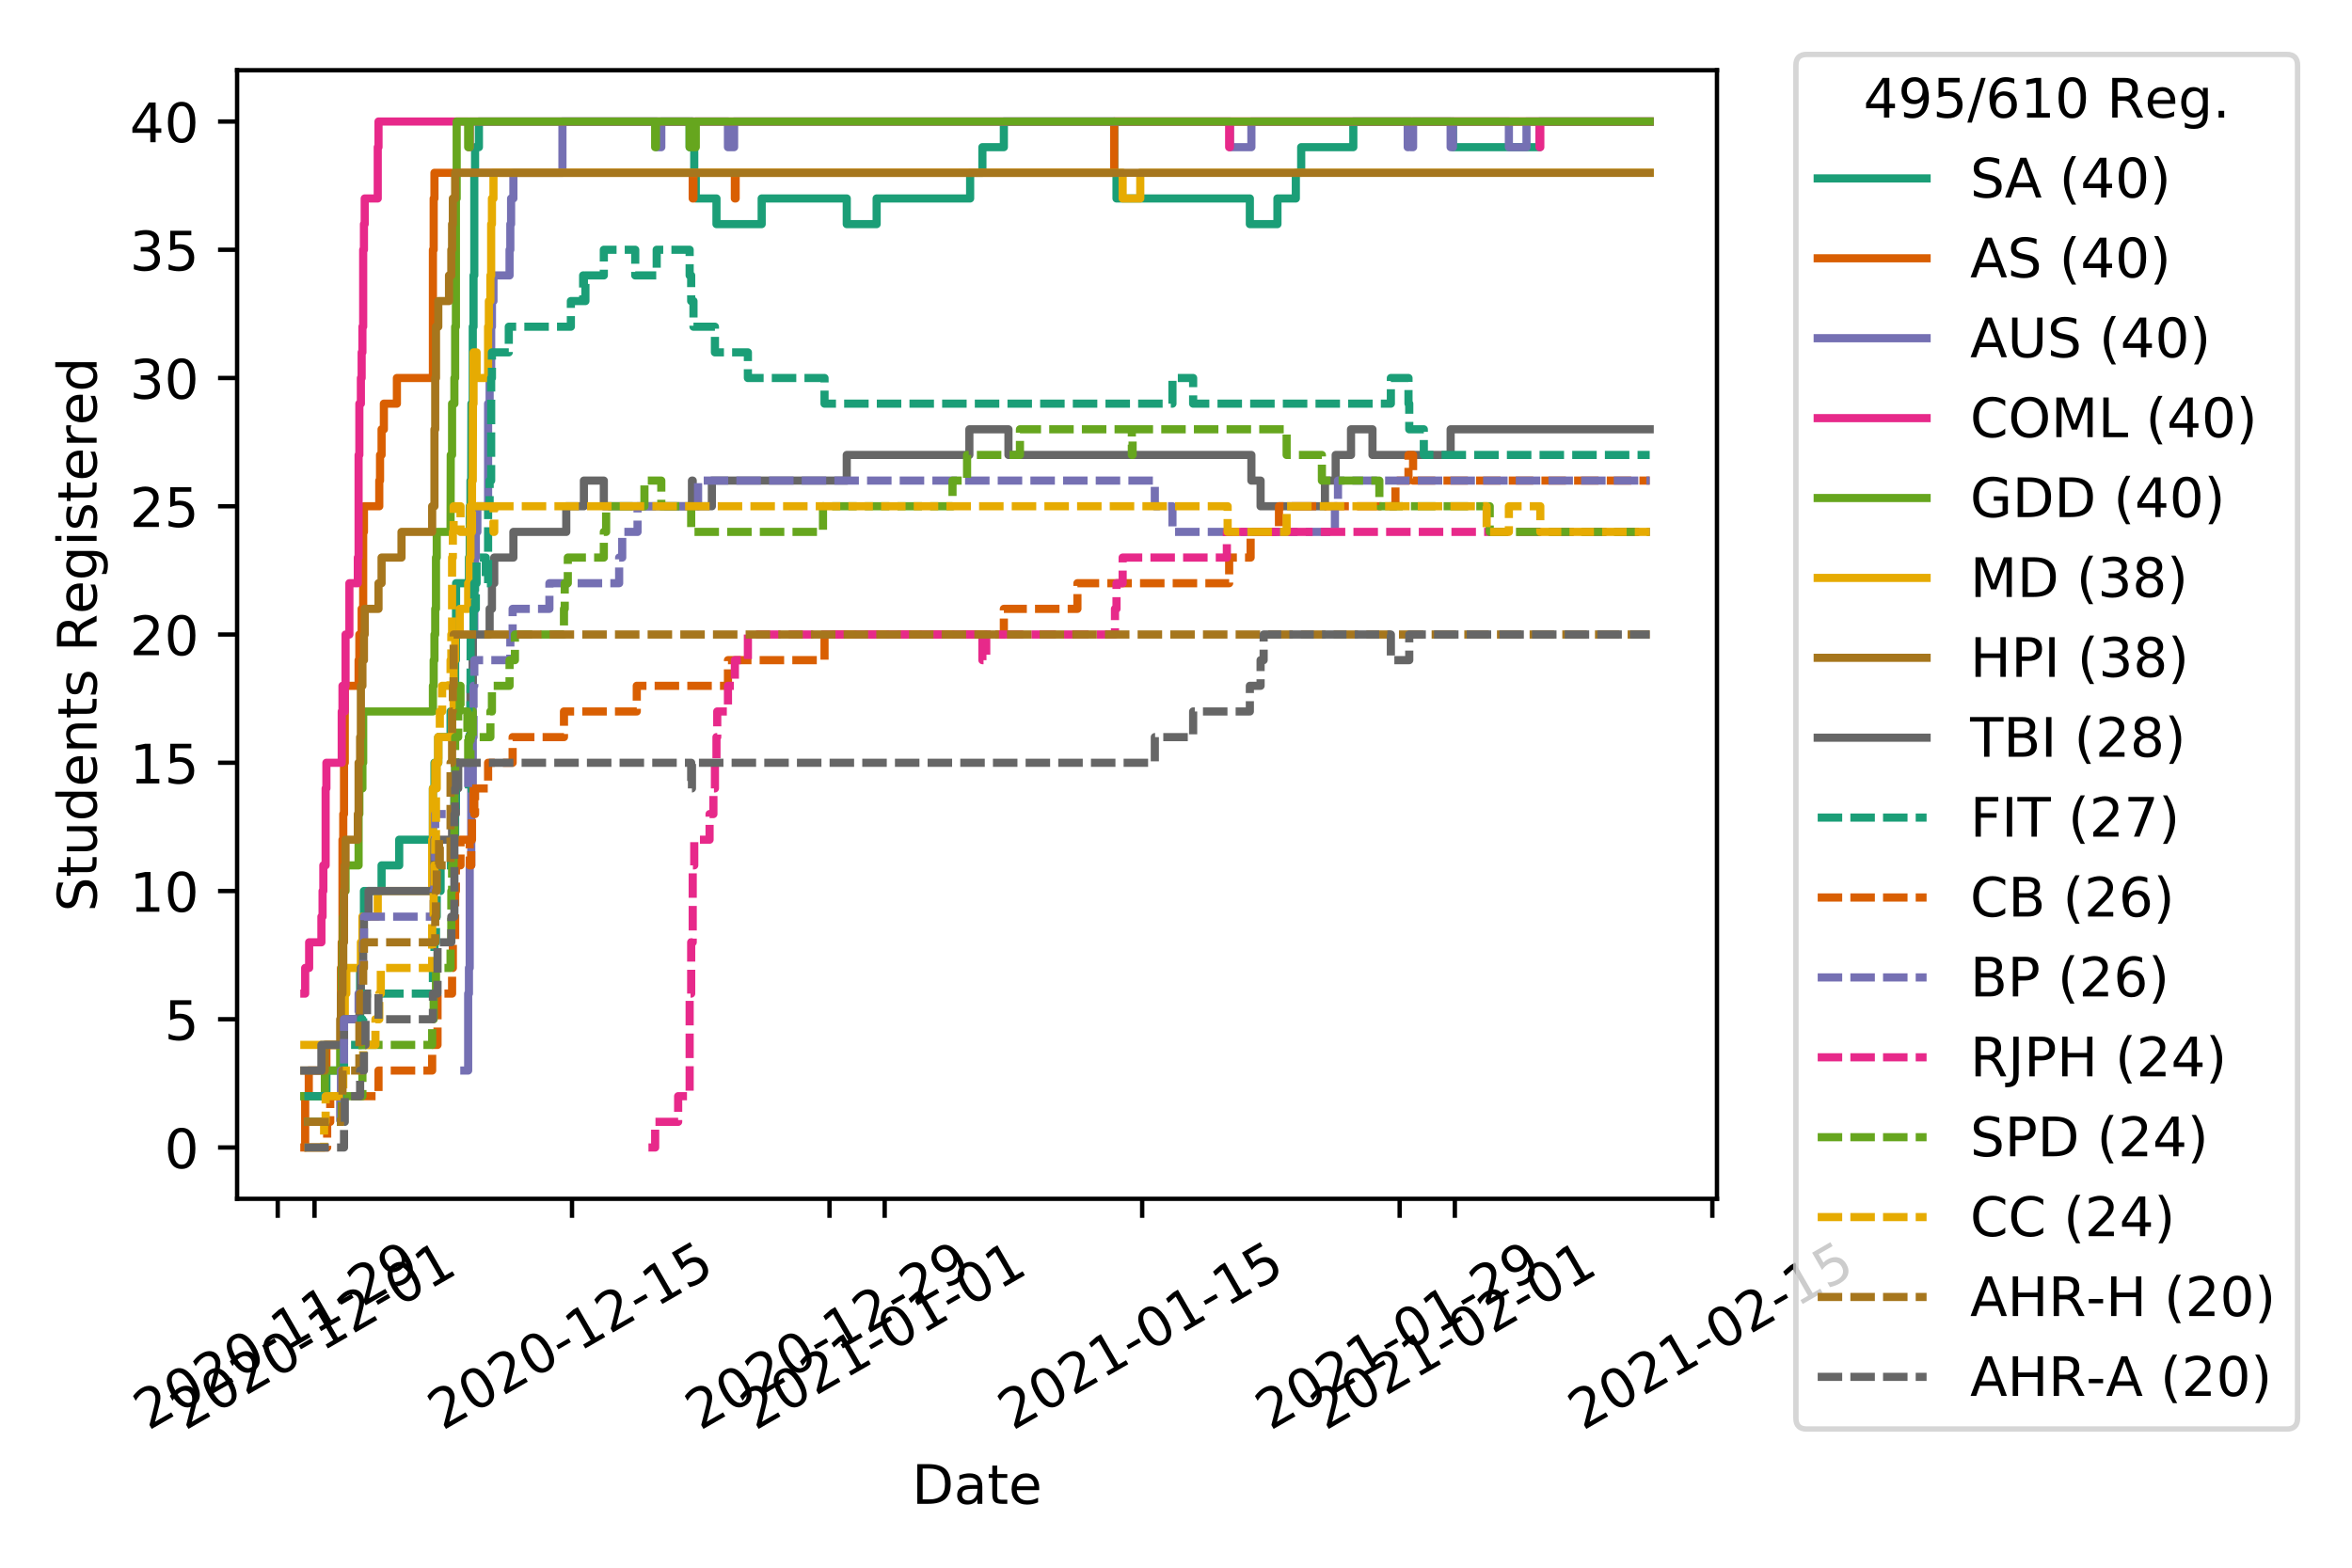 <?xml version="1.0" encoding="utf-8" standalone="no"?>
<!DOCTYPE svg PUBLIC "-//W3C//DTD SVG 1.1//EN"
  "http://www.w3.org/Graphics/SVG/1.1/DTD/svg11.dtd">
<!-- Created with matplotlib (https://matplotlib.org/) -->
<svg height="288pt" version="1.1" viewBox="0 0 432 288" width="432pt" xmlns="http://www.w3.org/2000/svg" xmlns:xlink="http://www.w3.org/1999/xlink">
 <defs>
  <style type="text/css">
*{stroke-linecap:butt;stroke-linejoin:round;}
  </style>
 </defs>
 <g id="figure_1">
  <g id="patch_1">
   <path d="M 0 288 
L 432 288 
L 432 0 
L 0 0 
z
" style="fill:#ffffff;"/>
  </g>
  <g id="axes_1">
   <g id="patch_2">
    <path d="M 43.55 220.231 
L 315.36 220.231 
L 315.36 12.9 
L 43.55 12.9 
z
" style="fill:#ffffff;"/>
   </g>
   <g id="matplotlib.axis_1">
    <g id="xtick_1">
     <g id="line2d_1">
      <defs>
       <path d="M 0 0 
L 0 3.5 
" id="m02c45caf62" style="stroke:#000000;stroke-width:0.8;"/>
      </defs>
      <g>
       <use style="stroke:#000000;stroke-width:0.8;" x="51.013" xlink:href="#m02c45caf62" y="220.231"/>
      </g>
     </g>
     <g id="text_1">
      <!-- 2020-11-29 -->
      <defs>
       <path d="M 19.188 8.297 
L 53.609 8.297 
L 53.609 0 
L 7.328 0 
L 7.328 8.297 
Q 12.938 14.109 22.625 23.891 
Q 32.328 33.688 34.812 36.531 
Q 39.547 41.844 41.422 45.531 
Q 43.312 49.219 43.312 52.781 
Q 43.312 58.594 39.234 62.25 
Q 35.156 65.922 28.609 65.922 
Q 23.969 65.922 18.812 64.312 
Q 13.672 62.703 7.812 59.422 
L 7.812 69.391 
Q 13.766 71.781 18.938 73 
Q 24.125 74.219 28.422 74.219 
Q 39.75 74.219 46.484 68.547 
Q 53.219 62.891 53.219 53.422 
Q 53.219 48.922 51.531 44.891 
Q 49.859 40.875 45.406 35.406 
Q 44.188 33.984 37.641 27.219 
Q 31.109 20.453 19.188 8.297 
z
" id="DejaVuSans-50"/>
       <path d="M 31.781 66.406 
Q 24.172 66.406 20.328 58.906 
Q 16.5 51.422 16.5 36.375 
Q 16.5 21.391 20.328 13.891 
Q 24.172 6.391 31.781 6.391 
Q 39.453 6.391 43.281 13.891 
Q 47.125 21.391 47.125 36.375 
Q 47.125 51.422 43.281 58.906 
Q 39.453 66.406 31.781 66.406 
z
M 31.781 74.219 
Q 44.047 74.219 50.516 64.516 
Q 56.984 54.828 56.984 36.375 
Q 56.984 17.969 50.516 8.266 
Q 44.047 -1.422 31.781 -1.422 
Q 19.531 -1.422 13.062 8.266 
Q 6.594 17.969 6.594 36.375 
Q 6.594 54.828 13.062 64.516 
Q 19.531 74.219 31.781 74.219 
z
" id="DejaVuSans-48"/>
       <path d="M 4.891 31.391 
L 31.203 31.391 
L 31.203 23.391 
L 4.891 23.391 
z
" id="DejaVuSans-45"/>
       <path d="M 12.406 8.297 
L 28.516 8.297 
L 28.516 63.922 
L 10.984 60.406 
L 10.984 69.391 
L 28.422 72.906 
L 38.281 72.906 
L 38.281 8.297 
L 54.391 8.297 
L 54.391 0 
L 12.406 0 
z
" id="DejaVuSans-49"/>
       <path d="M 10.984 1.516 
L 10.984 10.5 
Q 14.703 8.734 18.5 7.812 
Q 22.312 6.891 25.984 6.891 
Q 35.75 6.891 40.891 13.453 
Q 46.047 20.016 46.781 33.406 
Q 43.953 29.203 39.594 26.953 
Q 35.25 24.703 29.984 24.703 
Q 19.047 24.703 12.672 31.312 
Q 6.297 37.938 6.297 49.422 
Q 6.297 60.641 12.938 67.422 
Q 19.578 74.219 30.609 74.219 
Q 43.266 74.219 49.922 64.516 
Q 56.594 54.828 56.594 36.375 
Q 56.594 19.141 48.406 8.859 
Q 40.234 -1.422 26.422 -1.422 
Q 22.703 -1.422 18.891 -0.688 
Q 15.094 0.047 10.984 1.516 
z
M 30.609 32.422 
Q 37.25 32.422 41.125 36.953 
Q 45.016 41.5 45.016 49.422 
Q 45.016 57.281 41.125 61.844 
Q 37.25 66.406 30.609 66.406 
Q 23.969 66.406 20.094 61.844 
Q 16.219 57.281 16.219 49.422 
Q 16.219 41.5 20.094 36.953 
Q 23.969 32.422 30.609 32.422 
z
" id="DejaVuSans-57"/>
      </defs>
      <g transform="translate(27.228 262.869)rotate(-30)scale(0.1 -0.1)">
       <use xlink:href="#DejaVuSans-50"/>
       <use x="63.623" xlink:href="#DejaVuSans-48"/>
       <use x="127.246" xlink:href="#DejaVuSans-50"/>
       <use x="190.869" xlink:href="#DejaVuSans-48"/>
       <use x="254.492" xlink:href="#DejaVuSans-45"/>
       <use x="290.576" xlink:href="#DejaVuSans-49"/>
       <use x="354.199" xlink:href="#DejaVuSans-49"/>
       <use x="417.822" xlink:href="#DejaVuSans-45"/>
       <use x="453.906" xlink:href="#DejaVuSans-50"/>
       <use x="517.529" xlink:href="#DejaVuSans-57"/>
      </g>
     </g>
    </g>
    <g id="xtick_2">
     <g id="line2d_2">
      <g>
       <use style="stroke:#000000;stroke-width:0.8;" x="57.769" xlink:href="#m02c45caf62" y="220.231"/>
      </g>
     </g>
     <g id="text_2">
      <!-- 2020-12-01 -->
      <g transform="translate(33.984 262.869)rotate(-30)scale(0.1 -0.1)">
       <use xlink:href="#DejaVuSans-50"/>
       <use x="63.623" xlink:href="#DejaVuSans-48"/>
       <use x="127.246" xlink:href="#DejaVuSans-50"/>
       <use x="190.869" xlink:href="#DejaVuSans-48"/>
       <use x="254.492" xlink:href="#DejaVuSans-45"/>
       <use x="290.576" xlink:href="#DejaVuSans-49"/>
       <use x="354.199" xlink:href="#DejaVuSans-50"/>
       <use x="417.822" xlink:href="#DejaVuSans-45"/>
       <use x="453.906" xlink:href="#DejaVuSans-48"/>
       <use x="517.529" xlink:href="#DejaVuSans-49"/>
      </g>
     </g>
    </g>
    <g id="xtick_3">
     <g id="line2d_3">
      <g>
       <use style="stroke:#000000;stroke-width:0.8;" x="105.064" xlink:href="#m02c45caf62" y="220.231"/>
      </g>
     </g>
     <g id="text_3">
      <!-- 2020-12-15 -->
      <defs>
       <path d="M 10.797 72.906 
L 49.516 72.906 
L 49.516 64.594 
L 19.828 64.594 
L 19.828 46.734 
Q 21.969 47.469 24.109 47.828 
Q 26.266 48.188 28.422 48.188 
Q 40.625 48.188 47.75 41.5 
Q 54.891 34.812 54.891 23.391 
Q 54.891 11.625 47.562 5.094 
Q 40.234 -1.422 26.906 -1.422 
Q 22.312 -1.422 17.547 -0.641 
Q 12.797 0.141 7.719 1.703 
L 7.719 11.625 
Q 12.109 9.234 16.797 8.062 
Q 21.484 6.891 26.703 6.891 
Q 35.156 6.891 40.078 11.328 
Q 45.016 15.766 45.016 23.391 
Q 45.016 31 40.078 35.438 
Q 35.156 39.891 26.703 39.891 
Q 22.75 39.891 18.812 39.016 
Q 14.891 38.141 10.797 36.281 
z
" id="DejaVuSans-53"/>
      </defs>
      <g transform="translate(81.279 262.869)rotate(-30)scale(0.1 -0.1)">
       <use xlink:href="#DejaVuSans-50"/>
       <use x="63.623" xlink:href="#DejaVuSans-48"/>
       <use x="127.246" xlink:href="#DejaVuSans-50"/>
       <use x="190.869" xlink:href="#DejaVuSans-48"/>
       <use x="254.492" xlink:href="#DejaVuSans-45"/>
       <use x="290.576" xlink:href="#DejaVuSans-49"/>
       <use x="354.199" xlink:href="#DejaVuSans-50"/>
       <use x="417.822" xlink:href="#DejaVuSans-45"/>
       <use x="453.906" xlink:href="#DejaVuSans-49"/>
       <use x="517.529" xlink:href="#DejaVuSans-53"/>
      </g>
     </g>
    </g>
    <g id="xtick_4">
     <g id="line2d_4">
      <g>
       <use style="stroke:#000000;stroke-width:0.8;" x="152.358" xlink:href="#m02c45caf62" y="220.231"/>
      </g>
     </g>
     <g id="text_4">
      <!-- 2020-12-29 -->
      <g transform="translate(128.573 262.869)rotate(-30)scale(0.1 -0.1)">
       <use xlink:href="#DejaVuSans-50"/>
       <use x="63.623" xlink:href="#DejaVuSans-48"/>
       <use x="127.246" xlink:href="#DejaVuSans-50"/>
       <use x="190.869" xlink:href="#DejaVuSans-48"/>
       <use x="254.492" xlink:href="#DejaVuSans-45"/>
       <use x="290.576" xlink:href="#DejaVuSans-49"/>
       <use x="354.199" xlink:href="#DejaVuSans-50"/>
       <use x="417.822" xlink:href="#DejaVuSans-45"/>
       <use x="453.906" xlink:href="#DejaVuSans-50"/>
       <use x="517.529" xlink:href="#DejaVuSans-57"/>
      </g>
     </g>
    </g>
    <g id="xtick_5">
     <g id="line2d_5">
      <g>
       <use style="stroke:#000000;stroke-width:0.8;" x="162.493" xlink:href="#m02c45caf62" y="220.231"/>
      </g>
     </g>
     <g id="text_5">
      <!-- 2021-01-01 -->
      <g transform="translate(138.708 262.869)rotate(-30)scale(0.1 -0.1)">
       <use xlink:href="#DejaVuSans-50"/>
       <use x="63.623" xlink:href="#DejaVuSans-48"/>
       <use x="127.246" xlink:href="#DejaVuSans-50"/>
       <use x="190.869" xlink:href="#DejaVuSans-49"/>
       <use x="254.492" xlink:href="#DejaVuSans-45"/>
       <use x="290.576" xlink:href="#DejaVuSans-48"/>
       <use x="354.199" xlink:href="#DejaVuSans-49"/>
       <use x="417.822" xlink:href="#DejaVuSans-45"/>
       <use x="453.906" xlink:href="#DejaVuSans-48"/>
       <use x="517.529" xlink:href="#DejaVuSans-49"/>
      </g>
     </g>
    </g>
    <g id="xtick_6">
     <g id="line2d_6">
      <g>
       <use style="stroke:#000000;stroke-width:0.8;" x="209.788" xlink:href="#m02c45caf62" y="220.231"/>
      </g>
     </g>
     <g id="text_6">
      <!-- 2021-01-15 -->
      <g transform="translate(186.003 262.869)rotate(-30)scale(0.1 -0.1)">
       <use xlink:href="#DejaVuSans-50"/>
       <use x="63.623" xlink:href="#DejaVuSans-48"/>
       <use x="127.246" xlink:href="#DejaVuSans-50"/>
       <use x="190.869" xlink:href="#DejaVuSans-49"/>
       <use x="254.492" xlink:href="#DejaVuSans-45"/>
       <use x="290.576" xlink:href="#DejaVuSans-48"/>
       <use x="354.199" xlink:href="#DejaVuSans-49"/>
       <use x="417.822" xlink:href="#DejaVuSans-45"/>
       <use x="453.906" xlink:href="#DejaVuSans-49"/>
       <use x="517.529" xlink:href="#DejaVuSans-53"/>
      </g>
     </g>
    </g>
    <g id="xtick_7">
     <g id="line2d_7">
      <g>
       <use style="stroke:#000000;stroke-width:0.8;" x="257.082" xlink:href="#m02c45caf62" y="220.231"/>
      </g>
     </g>
     <g id="text_7">
      <!-- 2021-01-29 -->
      <g transform="translate(233.297 262.869)rotate(-30)scale(0.1 -0.1)">
       <use xlink:href="#DejaVuSans-50"/>
       <use x="63.623" xlink:href="#DejaVuSans-48"/>
       <use x="127.246" xlink:href="#DejaVuSans-50"/>
       <use x="190.869" xlink:href="#DejaVuSans-49"/>
       <use x="254.492" xlink:href="#DejaVuSans-45"/>
       <use x="290.576" xlink:href="#DejaVuSans-48"/>
       <use x="354.199" xlink:href="#DejaVuSans-49"/>
       <use x="417.822" xlink:href="#DejaVuSans-45"/>
       <use x="453.906" xlink:href="#DejaVuSans-50"/>
       <use x="517.529" xlink:href="#DejaVuSans-57"/>
      </g>
     </g>
    </g>
    <g id="xtick_8">
     <g id="line2d_8">
      <g>
       <use style="stroke:#000000;stroke-width:0.8;" x="267.217" xlink:href="#m02c45caf62" y="220.231"/>
      </g>
     </g>
     <g id="text_8">
      <!-- 2021-02-01 -->
      <g transform="translate(243.432 262.869)rotate(-30)scale(0.1 -0.1)">
       <use xlink:href="#DejaVuSans-50"/>
       <use x="63.623" xlink:href="#DejaVuSans-48"/>
       <use x="127.246" xlink:href="#DejaVuSans-50"/>
       <use x="190.869" xlink:href="#DejaVuSans-49"/>
       <use x="254.492" xlink:href="#DejaVuSans-45"/>
       <use x="290.576" xlink:href="#DejaVuSans-48"/>
       <use x="354.199" xlink:href="#DejaVuSans-50"/>
       <use x="417.822" xlink:href="#DejaVuSans-45"/>
       <use x="453.906" xlink:href="#DejaVuSans-48"/>
       <use x="517.529" xlink:href="#DejaVuSans-49"/>
      </g>
     </g>
    </g>
    <g id="xtick_9">
     <g id="line2d_9">
      <g>
       <use style="stroke:#000000;stroke-width:0.8;" x="314.512" xlink:href="#m02c45caf62" y="220.231"/>
      </g>
     </g>
     <g id="text_9">
      <!-- 2021-02-15 -->
      <g transform="translate(290.727 262.869)rotate(-30)scale(0.1 -0.1)">
       <use xlink:href="#DejaVuSans-50"/>
       <use x="63.623" xlink:href="#DejaVuSans-48"/>
       <use x="127.246" xlink:href="#DejaVuSans-50"/>
       <use x="190.869" xlink:href="#DejaVuSans-49"/>
       <use x="254.492" xlink:href="#DejaVuSans-45"/>
       <use x="290.576" xlink:href="#DejaVuSans-48"/>
       <use x="354.199" xlink:href="#DejaVuSans-50"/>
       <use x="417.822" xlink:href="#DejaVuSans-45"/>
       <use x="453.906" xlink:href="#DejaVuSans-49"/>
       <use x="517.529" xlink:href="#DejaVuSans-53"/>
      </g>
     </g>
    </g>
    <g id="text_10">
     <!-- Date -->
     <defs>
      <path d="M 19.672 64.797 
L 19.672 8.109 
L 31.594 8.109 
Q 46.688 8.109 53.688 14.938 
Q 60.688 21.781 60.688 36.531 
Q 60.688 51.172 53.688 57.984 
Q 46.688 64.797 31.594 64.797 
z
M 9.812 72.906 
L 30.078 72.906 
Q 51.266 72.906 61.172 64.094 
Q 71.094 55.281 71.094 36.531 
Q 71.094 17.672 61.125 8.828 
Q 51.172 0 30.078 0 
L 9.812 0 
z
" id="DejaVuSans-68"/>
      <path d="M 34.281 27.484 
Q 23.391 27.484 19.188 25 
Q 14.984 22.516 14.984 16.5 
Q 14.984 11.719 18.141 8.906 
Q 21.297 6.109 26.703 6.109 
Q 34.188 6.109 38.703 11.406 
Q 43.219 16.703 43.219 25.484 
L 43.219 27.484 
z
M 52.203 31.203 
L 52.203 0 
L 43.219 0 
L 43.219 8.297 
Q 40.141 3.328 35.547 0.953 
Q 30.953 -1.422 24.312 -1.422 
Q 15.922 -1.422 10.953 3.297 
Q 6 8.016 6 15.922 
Q 6 25.141 12.172 29.828 
Q 18.359 34.516 30.609 34.516 
L 43.219 34.516 
L 43.219 35.406 
Q 43.219 41.609 39.141 45 
Q 35.062 48.391 27.688 48.391 
Q 23 48.391 18.547 47.266 
Q 14.109 46.141 10.016 43.891 
L 10.016 52.203 
Q 14.938 54.109 19.578 55.047 
Q 24.219 56 28.609 56 
Q 40.484 56 46.344 49.844 
Q 52.203 43.703 52.203 31.203 
z
" id="DejaVuSans-97"/>
      <path d="M 18.312 70.219 
L 18.312 54.688 
L 36.812 54.688 
L 36.812 47.703 
L 18.312 47.703 
L 18.312 18.016 
Q 18.312 11.328 20.141 9.422 
Q 21.969 7.516 27.594 7.516 
L 36.812 7.516 
L 36.812 0 
L 27.594 0 
Q 17.188 0 13.234 3.875 
Q 9.281 7.766 9.281 18.016 
L 9.281 47.703 
L 2.688 47.703 
L 2.688 54.688 
L 9.281 54.688 
L 9.281 70.219 
z
" id="DejaVuSans-116"/>
      <path d="M 56.203 29.594 
L 56.203 25.203 
L 14.891 25.203 
Q 15.484 15.922 20.484 11.062 
Q 25.484 6.203 34.422 6.203 
Q 39.594 6.203 44.453 7.469 
Q 49.312 8.734 54.109 11.281 
L 54.109 2.781 
Q 49.266 0.734 44.188 -0.344 
Q 39.109 -1.422 33.891 -1.422 
Q 20.797 -1.422 13.156 6.188 
Q 5.516 13.812 5.516 26.812 
Q 5.516 40.234 12.766 48.109 
Q 20.016 56 32.328 56 
Q 43.359 56 49.781 48.891 
Q 56.203 41.797 56.203 29.594 
z
M 47.219 32.234 
Q 47.125 39.594 43.094 43.984 
Q 39.062 48.391 32.422 48.391 
Q 24.906 48.391 20.391 44.141 
Q 15.875 39.891 15.188 32.172 
z
" id="DejaVuSans-101"/>
     </defs>
     <g transform="translate(167.504 276.269)scale(0.1 -0.1)">
      <use xlink:href="#DejaVuSans-68"/>
      <use x="77.002" xlink:href="#DejaVuSans-97"/>
      <use x="138.281" xlink:href="#DejaVuSans-116"/>
      <use x="177.49" xlink:href="#DejaVuSans-101"/>
     </g>
    </g>
   </g>
   <g id="matplotlib.axis_2">
    <g id="ytick_1">
     <g id="line2d_10">
      <defs>
       <path d="M 0 0 
L -3.5 0 
" id="m14a16b1dbe" style="stroke:#000000;stroke-width:0.8;"/>
      </defs>
      <g>
       <use style="stroke:#000000;stroke-width:0.8;" x="43.55" xlink:href="#m14a16b1dbe" y="210.807"/>
      </g>
     </g>
     <g id="text_11">
      <!-- 0 -->
      <g transform="translate(30.188 214.606)scale(0.1 -0.1)">
       <use xlink:href="#DejaVuSans-48"/>
      </g>
     </g>
    </g>
    <g id="ytick_2">
     <g id="line2d_11">
      <g>
       <use style="stroke:#000000;stroke-width:0.8;" x="43.55" xlink:href="#m14a16b1dbe" y="187.246"/>
      </g>
     </g>
     <g id="text_12">
      <!-- 5 -->
      <g transform="translate(30.188 191.046)scale(0.1 -0.1)">
       <use xlink:href="#DejaVuSans-53"/>
      </g>
     </g>
    </g>
    <g id="ytick_3">
     <g id="line2d_12">
      <g>
       <use style="stroke:#000000;stroke-width:0.8;" x="43.55" xlink:href="#m14a16b1dbe" y="163.686"/>
      </g>
     </g>
     <g id="text_13">
      <!-- 10 -->
      <g transform="translate(23.825 167.485)scale(0.1 -0.1)">
       <use xlink:href="#DejaVuSans-49"/>
       <use x="63.623" xlink:href="#DejaVuSans-48"/>
      </g>
     </g>
    </g>
    <g id="ytick_4">
     <g id="line2d_13">
      <g>
       <use style="stroke:#000000;stroke-width:0.8;" x="43.55" xlink:href="#m14a16b1dbe" y="140.126"/>
      </g>
     </g>
     <g id="text_14">
      <!-- 15 -->
      <g transform="translate(23.825 143.925)scale(0.1 -0.1)">
       <use xlink:href="#DejaVuSans-49"/>
       <use x="63.623" xlink:href="#DejaVuSans-53"/>
      </g>
     </g>
    </g>
    <g id="ytick_5">
     <g id="line2d_14">
      <g>
       <use style="stroke:#000000;stroke-width:0.8;" x="43.55" xlink:href="#m14a16b1dbe" y="116.565"/>
      </g>
     </g>
     <g id="text_15">
      <!-- 20 -->
      <g transform="translate(23.825 120.365)scale(0.1 -0.1)">
       <use xlink:href="#DejaVuSans-50"/>
       <use x="63.623" xlink:href="#DejaVuSans-48"/>
      </g>
     </g>
    </g>
    <g id="ytick_6">
     <g id="line2d_15">
      <g>
       <use style="stroke:#000000;stroke-width:0.8;" x="43.55" xlink:href="#m14a16b1dbe" y="93.005"/>
      </g>
     </g>
     <g id="text_16">
      <!-- 25 -->
      <g transform="translate(23.825 96.804)scale(0.1 -0.1)">
       <use xlink:href="#DejaVuSans-50"/>
       <use x="63.623" xlink:href="#DejaVuSans-53"/>
      </g>
     </g>
    </g>
    <g id="ytick_7">
     <g id="line2d_16">
      <g>
       <use style="stroke:#000000;stroke-width:0.8;" x="43.55" xlink:href="#m14a16b1dbe" y="69.445"/>
      </g>
     </g>
     <g id="text_17">
      <!-- 30 -->
      <defs>
       <path d="M 40.578 39.312 
Q 47.656 37.797 51.625 33 
Q 55.609 28.219 55.609 21.188 
Q 55.609 10.406 48.188 4.484 
Q 40.766 -1.422 27.094 -1.422 
Q 22.516 -1.422 17.656 -0.516 
Q 12.797 0.391 7.625 2.203 
L 7.625 11.719 
Q 11.719 9.328 16.594 8.109 
Q 21.484 6.891 26.812 6.891 
Q 36.078 6.891 40.938 10.547 
Q 45.797 14.203 45.797 21.188 
Q 45.797 27.641 41.281 31.266 
Q 36.766 34.906 28.719 34.906 
L 20.219 34.906 
L 20.219 43.016 
L 29.109 43.016 
Q 36.375 43.016 40.234 45.922 
Q 44.094 48.828 44.094 54.297 
Q 44.094 59.906 40.109 62.906 
Q 36.141 65.922 28.719 65.922 
Q 24.656 65.922 20.016 65.031 
Q 15.375 64.156 9.812 62.312 
L 9.812 71.094 
Q 15.438 72.656 20.344 73.438 
Q 25.25 74.219 29.594 74.219 
Q 40.828 74.219 47.359 69.109 
Q 53.906 64.016 53.906 55.328 
Q 53.906 49.266 50.438 45.094 
Q 46.969 40.922 40.578 39.312 
z
" id="DejaVuSans-51"/>
      </defs>
      <g transform="translate(23.825 73.244)scale(0.1 -0.1)">
       <use xlink:href="#DejaVuSans-51"/>
       <use x="63.623" xlink:href="#DejaVuSans-48"/>
      </g>
     </g>
    </g>
    <g id="ytick_8">
     <g id="line2d_17">
      <g>
       <use style="stroke:#000000;stroke-width:0.8;" x="43.55" xlink:href="#m14a16b1dbe" y="45.884"/>
      </g>
     </g>
     <g id="text_18">
      <!-- 35 -->
      <g transform="translate(23.825 49.684)scale(0.1 -0.1)">
       <use xlink:href="#DejaVuSans-51"/>
       <use x="63.623" xlink:href="#DejaVuSans-53"/>
      </g>
     </g>
    </g>
    <g id="ytick_9">
     <g id="line2d_18">
      <g>
       <use style="stroke:#000000;stroke-width:0.8;" x="43.55" xlink:href="#m14a16b1dbe" y="22.324"/>
      </g>
     </g>
     <g id="text_19">
      <!-- 40 -->
      <defs>
       <path d="M 37.797 64.312 
L 12.891 25.391 
L 37.797 25.391 
z
M 35.203 72.906 
L 47.609 72.906 
L 47.609 25.391 
L 58.016 25.391 
L 58.016 17.188 
L 47.609 17.188 
L 47.609 0 
L 37.797 0 
L 37.797 17.188 
L 4.891 17.188 
L 4.891 26.703 
z
" id="DejaVuSans-52"/>
      </defs>
      <g transform="translate(23.825 26.123)scale(0.1 -0.1)">
       <use xlink:href="#DejaVuSans-52"/>
       <use x="63.623" xlink:href="#DejaVuSans-48"/>
      </g>
     </g>
    </g>
    <g id="text_20">
     <!-- Students Registered -->
     <defs>
      <path d="M 53.516 70.516 
L 53.516 60.891 
Q 47.906 63.578 42.922 64.891 
Q 37.938 66.219 33.297 66.219 
Q 25.25 66.219 20.875 63.094 
Q 16.5 59.969 16.5 54.203 
Q 16.5 49.359 19.406 46.891 
Q 22.312 44.438 30.422 42.922 
L 36.375 41.703 
Q 47.406 39.594 52.656 34.297 
Q 57.906 29 57.906 20.125 
Q 57.906 9.516 50.797 4.047 
Q 43.703 -1.422 29.984 -1.422 
Q 24.812 -1.422 18.969 -0.25 
Q 13.141 0.922 6.891 3.219 
L 6.891 13.375 
Q 12.891 10.016 18.656 8.297 
Q 24.422 6.594 29.984 6.594 
Q 38.422 6.594 43.016 9.906 
Q 47.609 13.234 47.609 19.391 
Q 47.609 24.75 44.312 27.781 
Q 41.016 30.812 33.5 32.328 
L 27.484 33.5 
Q 16.453 35.688 11.516 40.375 
Q 6.594 45.062 6.594 53.422 
Q 6.594 63.094 13.406 68.656 
Q 20.219 74.219 32.172 74.219 
Q 37.312 74.219 42.625 73.281 
Q 47.953 72.359 53.516 70.516 
z
" id="DejaVuSans-83"/>
      <path d="M 8.5 21.578 
L 8.5 54.688 
L 17.484 54.688 
L 17.484 21.922 
Q 17.484 14.156 20.5 10.266 
Q 23.531 6.391 29.594 6.391 
Q 36.859 6.391 41.078 11.031 
Q 45.312 15.672 45.312 23.688 
L 45.312 54.688 
L 54.297 54.688 
L 54.297 0 
L 45.312 0 
L 45.312 8.406 
Q 42.047 3.422 37.719 1 
Q 33.406 -1.422 27.688 -1.422 
Q 18.266 -1.422 13.375 4.438 
Q 8.5 10.297 8.5 21.578 
z
M 31.109 56 
z
" id="DejaVuSans-117"/>
      <path d="M 45.406 46.391 
L 45.406 75.984 
L 54.391 75.984 
L 54.391 0 
L 45.406 0 
L 45.406 8.203 
Q 42.578 3.328 38.25 0.953 
Q 33.938 -1.422 27.875 -1.422 
Q 17.969 -1.422 11.734 6.484 
Q 5.516 14.406 5.516 27.297 
Q 5.516 40.188 11.734 48.094 
Q 17.969 56 27.875 56 
Q 33.938 56 38.25 53.625 
Q 42.578 51.266 45.406 46.391 
z
M 14.797 27.297 
Q 14.797 17.391 18.875 11.75 
Q 22.953 6.109 30.078 6.109 
Q 37.203 6.109 41.297 11.75 
Q 45.406 17.391 45.406 27.297 
Q 45.406 37.203 41.297 42.844 
Q 37.203 48.484 30.078 48.484 
Q 22.953 48.484 18.875 42.844 
Q 14.797 37.203 14.797 27.297 
z
" id="DejaVuSans-100"/>
      <path d="M 54.891 33.016 
L 54.891 0 
L 45.906 0 
L 45.906 32.719 
Q 45.906 40.484 42.875 44.328 
Q 39.844 48.188 33.797 48.188 
Q 26.516 48.188 22.312 43.547 
Q 18.109 38.922 18.109 30.906 
L 18.109 0 
L 9.078 0 
L 9.078 54.688 
L 18.109 54.688 
L 18.109 46.188 
Q 21.344 51.125 25.703 53.562 
Q 30.078 56 35.797 56 
Q 45.219 56 50.047 50.172 
Q 54.891 44.344 54.891 33.016 
z
" id="DejaVuSans-110"/>
      <path d="M 44.281 53.078 
L 44.281 44.578 
Q 40.484 46.531 36.375 47.5 
Q 32.281 48.484 27.875 48.484 
Q 21.188 48.484 17.844 46.438 
Q 14.5 44.391 14.5 40.281 
Q 14.5 37.156 16.891 35.375 
Q 19.281 33.594 26.516 31.984 
L 29.594 31.297 
Q 39.156 29.25 43.188 25.516 
Q 47.219 21.781 47.219 15.094 
Q 47.219 7.469 41.188 3.016 
Q 35.156 -1.422 24.609 -1.422 
Q 20.219 -1.422 15.453 -0.562 
Q 10.688 0.297 5.422 2 
L 5.422 11.281 
Q 10.406 8.688 15.234 7.391 
Q 20.062 6.109 24.812 6.109 
Q 31.156 6.109 34.562 8.281 
Q 37.984 10.453 37.984 14.406 
Q 37.984 18.062 35.516 20.016 
Q 33.062 21.969 24.703 23.781 
L 21.578 24.516 
Q 13.234 26.266 9.516 29.906 
Q 5.812 33.547 5.812 39.891 
Q 5.812 47.609 11.281 51.797 
Q 16.75 56 26.812 56 
Q 31.781 56 36.172 55.266 
Q 40.578 54.547 44.281 53.078 
z
" id="DejaVuSans-115"/>
      <path id="DejaVuSans-32"/>
      <path d="M 44.391 34.188 
Q 47.562 33.109 50.562 29.594 
Q 53.562 26.078 56.594 19.922 
L 66.609 0 
L 56 0 
L 46.688 18.703 
Q 43.062 26.031 39.672 28.422 
Q 36.281 30.812 30.422 30.812 
L 19.672 30.812 
L 19.672 0 
L 9.812 0 
L 9.812 72.906 
L 32.078 72.906 
Q 44.578 72.906 50.734 67.672 
Q 56.891 62.453 56.891 51.906 
Q 56.891 45.016 53.688 40.469 
Q 50.484 35.938 44.391 34.188 
z
M 19.672 64.797 
L 19.672 38.922 
L 32.078 38.922 
Q 39.203 38.922 42.844 42.219 
Q 46.484 45.516 46.484 51.906 
Q 46.484 58.297 42.844 61.547 
Q 39.203 64.797 32.078 64.797 
z
" id="DejaVuSans-82"/>
      <path d="M 45.406 27.984 
Q 45.406 37.75 41.375 43.109 
Q 37.359 48.484 30.078 48.484 
Q 22.859 48.484 18.828 43.109 
Q 14.797 37.75 14.797 27.984 
Q 14.797 18.266 18.828 12.891 
Q 22.859 7.516 30.078 7.516 
Q 37.359 7.516 41.375 12.891 
Q 45.406 18.266 45.406 27.984 
z
M 54.391 6.781 
Q 54.391 -7.172 48.188 -13.984 
Q 42 -20.797 29.203 -20.797 
Q 24.469 -20.797 20.266 -20.094 
Q 16.062 -19.391 12.109 -17.922 
L 12.109 -9.188 
Q 16.062 -11.328 19.922 -12.344 
Q 23.781 -13.375 27.781 -13.375 
Q 36.625 -13.375 41.016 -8.766 
Q 45.406 -4.156 45.406 5.172 
L 45.406 9.625 
Q 42.625 4.781 38.281 2.391 
Q 33.938 0 27.875 0 
Q 17.828 0 11.672 7.656 
Q 5.516 15.328 5.516 27.984 
Q 5.516 40.672 11.672 48.328 
Q 17.828 56 27.875 56 
Q 33.938 56 38.281 53.609 
Q 42.625 51.219 45.406 46.391 
L 45.406 54.688 
L 54.391 54.688 
z
" id="DejaVuSans-103"/>
      <path d="M 9.422 54.688 
L 18.406 54.688 
L 18.406 0 
L 9.422 0 
z
M 9.422 75.984 
L 18.406 75.984 
L 18.406 64.594 
L 9.422 64.594 
z
" id="DejaVuSans-105"/>
      <path d="M 41.109 46.297 
Q 39.594 47.172 37.812 47.578 
Q 36.031 48 33.891 48 
Q 26.266 48 22.188 43.047 
Q 18.109 38.094 18.109 28.812 
L 18.109 0 
L 9.078 0 
L 9.078 54.688 
L 18.109 54.688 
L 18.109 46.188 
Q 20.953 51.172 25.484 53.578 
Q 30.031 56 36.531 56 
Q 37.453 56 38.578 55.875 
Q 39.703 55.766 41.062 55.516 
z
" id="DejaVuSans-114"/>
     </defs>
     <g transform="translate(17.745 167.499)rotate(-90)scale(0.1 -0.1)">
      <use xlink:href="#DejaVuSans-83"/>
      <use x="63.477" xlink:href="#DejaVuSans-116"/>
      <use x="102.686" xlink:href="#DejaVuSans-117"/>
      <use x="166.064" xlink:href="#DejaVuSans-100"/>
      <use x="229.541" xlink:href="#DejaVuSans-101"/>
      <use x="291.064" xlink:href="#DejaVuSans-110"/>
      <use x="354.443" xlink:href="#DejaVuSans-116"/>
      <use x="393.652" xlink:href="#DejaVuSans-115"/>
      <use x="445.752" xlink:href="#DejaVuSans-32"/>
      <use x="477.539" xlink:href="#DejaVuSans-82"/>
      <use x="546.959" xlink:href="#DejaVuSans-101"/>
      <use x="608.482" xlink:href="#DejaVuSans-103"/>
      <use x="671.959" xlink:href="#DejaVuSans-105"/>
      <use x="699.742" xlink:href="#DejaVuSans-115"/>
      <use x="751.842" xlink:href="#DejaVuSans-116"/>
      <use x="791.051" xlink:href="#DejaVuSans-101"/>
      <use x="852.574" xlink:href="#DejaVuSans-114"/>
      <use x="893.656" xlink:href="#DejaVuSans-101"/>
      <use x="955.18" xlink:href="#DejaVuSans-100"/>
     </g>
    </g>
   </g>
   <g id="line2d_19">
    <path clip-path="url(#p1e5acd2532)" d="M 55.905 201.383 
L 59.951 201.383 
L 59.951 196.67 
L 60.057 196.67 
L 62.625 196.67 
L 62.625 191.958 
L 62.731 191.958 
L 63.189 191.958 
L 63.189 187.246 
L 63.294 187.246 
L 66.144 187.246 
L 66.144 177.822 
L 66.25 177.822 
L 66.426 177.822 
L 66.426 173.11 
L 66.532 173.11 
L 66.707 173.11 
L 66.707 168.398 
L 66.813 168.398 
L 66.848 168.398 
L 66.848 163.686 
L 66.954 163.686 
L 70.086 163.686 
L 70.086 158.974 
L 70.191 158.974 
L 73.323 158.974 
L 73.323 154.262 
L 73.429 154.262 
L 79.516 154.262 
L 79.516 144.838 
L 79.622 144.838 
L 79.798 144.838 
L 79.798 140.126 
L 79.904 140.126 
L 80.502 140.126 
L 80.502 135.414 
L 80.607 135.414 
L 82.754 135.414 
L 82.754 130.702 
L 82.859 130.702 
L 83.458 130.702 
L 83.458 125.99 
L 83.563 125.99 
L 83.598 125.99 
L 83.598 121.277 
L 83.704 121.277 
L 83.739 121.277 
L 83.774 107.141 
L 83.845 107.141 
L 86.132 107.141 
L 86.132 102.429 
L 86.238 102.429 
L 86.273 102.429 
L 86.273 93.005 
L 86.378 93.005 
L 86.414 93.005 
L 86.414 88.293 
L 86.519 88.293 
L 86.554 88.293 
L 86.59 74.157 
L 86.66 74.157 
L 86.836 74.157 
L 86.836 60.021 
L 86.941 60.021 
L 86.977 60.021 
L 86.977 50.597 
L 87.082 50.597 
L 87.117 50.597 
L 87.117 31.748 
L 87.223 31.748 
L 87.258 31.748 
L 87.258 27.036 
L 87.364 27.036 
L 87.962 27.036 
L 87.962 22.324 
L 88.068 22.324 
L 126.67 22.324 
L 126.67 27.036 
L 126.776 27.036 
L 126.811 27.036 
L 126.811 22.324 
L 126.917 22.324 
L 127.093 22.324 
L 127.093 27.036 
L 127.198 27.036 
L 127.515 27.036 
L 127.515 31.748 
L 127.621 31.748 
L 127.796 31.748 
L 127.796 36.46 
L 127.902 36.46 
L 131.597 36.46 
L 131.597 41.172 
L 131.702 41.172 
L 139.902 41.172 
L 139.902 36.46 
L 140.007 36.46 
L 155.526 36.46 
L 155.526 41.172 
L 155.631 41.172 
L 161.015 41.172 
L 161.015 36.46 
L 161.121 36.46 
L 178.188 36.46 
L 178.188 31.748 
L 178.293 31.748 
L 180.44 31.748 
L 180.44 27.036 
L 180.546 27.036 
L 184.381 27.036 
L 184.381 22.324 
L 204.65 22.324 
L 204.65 31.748 
L 204.756 31.748 
L 205.073 31.748 
L 205.073 36.46 
L 205.178 36.46 
L 229.564 36.46 
L 229.564 41.172 
L 229.67 41.172 
L 234.632 41.172 
L 234.632 36.46 
L 234.737 36.46 
L 238.01 36.46 
L 238.01 31.748 
L 238.116 31.748 
L 238.995 31.748 
L 238.995 27.036 
L 239.101 27.036 
L 248.567 27.036 
L 248.567 22.324 
L 248.674 22.324 
L 266.865 22.324 
L 266.865 27.036 
L 266.971 27.036 
L 282.771 27.036 
L 282.771 22.324 
L 282.877 22.324 
L 303.005 22.324 
L 303.005 22.324 
" style="fill:none;stroke:#1b9e77;stroke-linecap:square;stroke-width:1.5;"/>
   </g>
   <g id="line2d_20">
    <path clip-path="url(#p1e5acd2532)" d="M 55.905 210.807 
L 56.053 210.807 
L 56.053 201.383 
L 56.162 201.383 
L 56.714 201.383 
L 56.714 196.67 
L 56.782 196.67 
L 59.951 196.67 
L 59.951 191.958 
L 60.057 191.958 
L 62.625 191.958 
L 62.625 177.822 
L 62.731 177.822 
L 62.766 177.822 
L 62.766 173.11 
L 62.872 173.11 
L 62.907 173.11 
L 62.907 154.262 
L 63.013 154.262 
L 63.048 154.262 
L 63.048 149.55 
L 63.153 149.55 
L 63.189 149.55 
L 63.189 140.126 
L 63.294 140.126 
L 63.329 140.126 
L 63.329 125.99 
L 63.435 125.99 
L 65.863 125.99 
L 65.863 121.277 
L 65.968 121.277 
L 66.004 121.277 
L 66.004 116.565 
L 66.109 116.565 
L 66.426 116.565 
L 66.426 111.853 
L 66.532 111.853 
L 66.707 111.853 
L 66.707 97.717 
L 66.813 97.717 
L 66.848 97.717 
L 66.848 93.005 
L 66.954 93.005 
L 69.663 93.005 
L 69.663 88.293 
L 69.769 88.293 
L 69.804 88.293 
L 69.804 83.581 
L 69.91 83.581 
L 70.086 83.581 
L 70.086 78.869 
L 70.191 78.869 
L 70.508 78.869 
L 70.508 74.157 
L 70.614 74.157 
L 72.901 74.157 
L 72.901 69.445 
L 73.006 69.445 
L 79.516 69.445 
L 79.516 45.884 
L 79.622 45.884 
L 79.657 45.884 
L 79.657 36.46 
L 79.763 36.46 
L 79.798 36.46 
L 79.798 31.748 
L 79.904 31.748 
L 127.233 31.748 
L 127.233 36.46 
L 127.339 36.46 
L 127.374 36.46 
L 127.374 31.748 
L 127.48 31.748 
L 134.975 31.748 
L 134.975 36.46 
L 135.081 36.46 
L 135.116 36.46 
L 135.116 31.748 
L 135.221 31.748 
L 204.65 31.748 
L 204.65 22.324 
L 204.756 22.324 
L 303.005 22.324 
L 303.005 22.324 
" style="fill:none;stroke:#d95f02;stroke-linecap:square;stroke-width:1.5;"/>
   </g>
   <g id="line2d_21">
    <path clip-path="url(#p1e5acd2532)" d="M 85.288 196.67 
L 85.991 196.67 
L 85.991 182.534 
L 86.097 182.534 
L 86.132 182.534 
L 86.132 177.822 
L 86.238 177.822 
L 86.273 177.822 
L 86.273 158.974 
L 86.378 158.974 
L 86.554 158.974 
L 86.554 144.838 
L 86.66 144.838 
L 86.836 144.838 
L 86.836 116.565 
L 86.941 116.565 
L 87.117 116.565 
L 87.117 107.141 
L 87.223 107.141 
L 87.258 107.141 
L 87.258 102.429 
L 87.364 102.429 
L 87.399 102.429 
L 87.399 97.717 
L 87.504 97.717 
L 87.68 97.717 
L 87.68 93.005 
L 87.786 93.005 
L 89.651 93.005 
L 89.651 74.157 
L 89.757 74.157 
L 89.933 74.157 
L 89.933 69.445 
L 90.038 69.445 
L 90.214 69.445 
L 90.214 60.021 
L 90.32 60.021 
L 90.355 60.021 
L 90.355 55.309 
L 90.46 55.309 
L 90.636 55.309 
L 90.636 50.597 
L 90.742 50.597 
L 93.592 50.597 
L 93.592 45.884 
L 93.698 45.884 
L 93.733 45.884 
L 93.733 41.172 
L 93.839 41.172 
L 93.874 41.172 
L 93.874 36.46 
L 93.979 36.46 
L 94.296 36.46 
L 94.296 31.748 
L 94.402 31.748 
L 103.305 31.748 
L 103.305 22.324 
L 103.41 22.324 
L 120.618 22.324 
L 120.618 27.036 
L 120.723 27.036 
L 121.462 27.036 
L 121.462 22.324 
L 121.568 22.324 
L 133.708 22.324 
L 133.708 27.036 
L 133.814 27.036 
L 134.834 27.036 
L 134.834 22.324 
L 134.94 22.324 
L 225.905 22.324 
L 225.905 27.036 
L 226.01 27.036 
L 229.846 27.036 
L 229.846 22.324 
L 229.952 22.324 
L 258.561 22.324 
L 258.561 27.036 
L 258.666 27.036 
L 258.701 27.036 
L 258.701 22.324 
L 258.807 22.324 
L 259.124 22.324 
L 259.124 27.036 
L 259.229 27.036 
L 259.546 27.036 
L 259.546 22.324 
L 259.652 22.324 
L 266.443 22.324 
L 266.443 27.036 
L 266.549 27.036 
L 266.865 27.036 
L 266.865 22.324 
L 266.971 22.324 
L 277.141 22.324 
L 277.141 27.036 
L 277.247 27.036 
L 280.378 27.036 
L 280.378 22.324 
L 280.484 22.324 
L 303.005 22.324 
L 303.005 22.324 
" style="fill:none;stroke:#7570b3;stroke-linecap:square;stroke-width:1.5;"/>
   </g>
   <g id="line2d_22">
    <path clip-path="url(#p1e5acd2532)" d="M 55.905 182.534 
L 56.053 182.534 
L 56.053 177.822 
L 56.162 177.822 
L 56.782 177.822 
L 56.782 173.11 
L 59.034 173.11 
L 59.034 168.398 
L 59.247 168.398 
L 59.247 163.686 
L 59.353 163.686 
L 59.388 163.686 
L 59.388 158.974 
L 59.494 158.974 
L 59.81 158.974 
L 59.81 144.838 
L 59.916 144.838 
L 59.951 144.838 
L 59.951 140.126 
L 60.057 140.126 
L 62.766 140.126 
L 62.766 130.702 
L 62.872 130.702 
L 62.907 130.702 
L 62.907 125.99 
L 63.013 125.99 
L 63.048 125.99 
L 63.048 130.702 
L 63.153 130.702 
L 63.329 130.702 
L 63.329 125.99 
L 63.435 125.99 
L 63.47 125.99 
L 63.47 116.565 
L 63.576 116.565 
L 64.174 116.565 
L 64.174 107.141 
L 64.279 107.141 
L 65.722 107.141 
L 65.722 102.429 
L 65.828 102.429 
L 65.863 102.429 
L 65.863 83.581 
L 65.968 83.581 
L 66.004 83.581 
L 66.004 74.157 
L 66.109 74.157 
L 66.285 74.157 
L 66.285 69.445 
L 66.391 69.445 
L 66.426 69.445 
L 66.426 64.733 
L 66.532 64.733 
L 66.567 64.733 
L 66.567 60.021 
L 66.673 60.021 
L 66.707 60.021 
L 66.707 45.884 
L 66.813 45.884 
L 66.848 45.884 
L 66.848 41.172 
L 66.954 41.172 
L 66.989 41.172 
L 66.989 36.46 
L 67.095 36.46 
L 69.382 36.46 
L 69.382 27.036 
L 69.487 27.036 
L 69.523 27.036 
L 69.523 22.324 
L 69.628 22.324 
L 86.132 22.324 
L 86.132 27.036 
L 86.238 27.036 
L 86.273 27.036 
L 86.273 22.324 
L 86.378 22.324 
L 225.764 22.324 
L 225.764 27.036 
L 225.87 27.036 
L 225.905 27.036 
L 225.905 22.324 
L 226.01 22.324 
L 282.771 22.324 
L 282.771 27.036 
L 282.877 27.036 
L 282.912 27.036 
L 282.912 22.324 
L 283.017 22.324 
L 303.005 22.324 
L 303.005 22.324 
" style="fill:none;stroke:#e7298a;stroke-linecap:square;stroke-width:1.5;"/>
   </g>
   <g id="line2d_23">
    <path clip-path="url(#p1e5acd2532)" d="M 55.905 201.383 
L 59.67 201.383 
L 59.67 196.67 
L 59.775 196.67 
L 62.485 196.67 
L 62.485 191.958 
L 62.59 191.958 
L 62.625 191.958 
L 62.625 187.246 
L 62.731 187.246 
L 62.766 187.246 
L 62.766 177.822 
L 62.872 177.822 
L 62.907 177.822 
L 62.907 173.11 
L 63.013 173.11 
L 63.048 173.11 
L 63.048 168.398 
L 63.153 168.398 
L 63.189 168.398 
L 63.189 163.686 
L 63.294 163.686 
L 63.47 163.686 
L 63.47 158.974 
L 63.576 158.974 
L 65.863 158.974 
L 65.863 149.55 
L 65.968 149.55 
L 66.004 149.55 
L 66.004 144.838 
L 66.109 144.838 
L 66.567 144.838 
L 66.567 140.126 
L 66.673 140.126 
L 66.707 140.126 
L 66.707 130.702 
L 66.813 130.702 
L 79.516 130.702 
L 79.516 125.99 
L 79.622 125.99 
L 79.657 125.99 
L 79.657 121.277 
L 79.763 121.277 
L 79.798 121.277 
L 79.798 116.565 
L 79.904 116.565 
L 79.939 116.565 
L 79.939 111.853 
L 80.044 111.853 
L 80.079 111.853 
L 80.079 102.429 
L 80.185 102.429 
L 80.22 102.429 
L 80.22 97.717 
L 80.326 97.717 
L 82.754 97.717 
L 82.789 83.581 
L 82.859 83.581 
L 83.035 83.581 
L 83.035 74.157 
L 83.141 74.157 
L 83.458 74.157 
L 83.458 69.445 
L 83.563 69.445 
L 83.598 69.445 
L 83.598 60.021 
L 83.704 60.021 
L 83.739 60.021 
L 83.739 36.46 
L 83.845 36.46 
L 83.88 36.46 
L 83.88 22.324 
L 83.986 22.324 
L 85.991 22.324 
L 85.991 27.036 
L 86.097 27.036 
L 86.273 27.036 
L 86.273 22.324 
L 86.378 22.324 
L 120.336 22.324 
L 120.336 27.036 
L 120.442 27.036 
L 120.477 27.036 
L 120.477 22.324 
L 120.583 22.324 
L 126.67 22.324 
L 126.67 27.036 
L 126.776 27.036 
L 126.952 27.036 
L 126.952 22.324 
L 127.057 22.324 
L 127.233 22.324 
L 127.233 27.036 
L 127.339 27.036 
L 127.796 27.036 
L 127.796 22.324 
L 127.902 22.324 
L 303.005 22.324 
L 303.005 22.324 
" style="fill:none;stroke:#66a61e;stroke-linecap:square;stroke-width:1.5;"/>
   </g>
   <g id="line2d_24">
    <path clip-path="url(#p1e5acd2532)" d="M 55.905 191.958 
L 62.625 191.958 
L 62.625 187.246 
L 62.731 187.246 
L 63.329 187.246 
L 63.329 182.534 
L 63.435 182.534 
L 63.611 182.534 
L 63.611 177.822 
L 63.716 177.822 
L 66.285 177.822 
L 66.285 173.11 
L 66.391 173.11 
L 66.567 173.11 
L 66.567 168.398 
L 66.673 168.398 
L 69.382 168.398 
L 69.382 163.686 
L 69.487 163.686 
L 79.376 163.686 
L 79.376 154.262 
L 79.481 154.262 
L 79.516 154.262 
L 79.516 144.838 
L 79.622 144.838 
L 79.939 144.838 
L 79.939 140.126 
L 80.044 140.126 
L 80.502 140.126 
L 80.502 135.414 
L 80.607 135.414 
L 83.035 135.414 
L 83.035 130.702 
L 83.141 130.702 
L 83.317 130.702 
L 83.317 121.277 
L 83.422 121.277 
L 83.598 121.277 
L 83.598 116.565 
L 83.704 116.565 
L 84.443 116.565 
L 84.443 111.853 
L 84.549 111.853 
L 85.991 111.853 
L 85.991 107.141 
L 86.097 107.141 
L 86.273 107.141 
L 86.273 102.429 
L 86.378 102.429 
L 86.414 102.429 
L 86.414 93.005 
L 86.519 93.005 
L 86.695 93.005 
L 86.695 88.293 
L 86.801 88.293 
L 86.836 88.293 
L 86.871 74.157 
L 86.941 74.157 
L 86.977 74.157 
L 86.977 64.733 
L 87.082 64.733 
L 87.54 64.733 
L 87.54 69.445 
L 87.645 69.445 
L 89.651 69.445 
L 89.651 60.021 
L 89.757 60.021 
L 89.792 60.021 
L 89.792 55.309 
L 89.897 55.309 
L 90.073 55.309 
L 90.073 50.597 
L 90.179 50.597 
L 90.214 50.597 
L 90.214 41.172 
L 90.32 41.172 
L 90.355 41.172 
L 90.355 36.46 
L 90.46 36.46 
L 90.636 36.46 
L 90.636 31.748 
L 90.742 31.748 
L 206.199 31.748 
L 206.199 36.46 
L 206.304 36.46 
L 209.436 36.46 
L 209.436 31.748 
L 209.542 31.748 
L 303.005 31.748 
L 303.005 31.748 
" style="fill:none;stroke:#e6ab02;stroke-linecap:square;stroke-width:1.5;"/>
   </g>
   <g id="line2d_25">
    <path clip-path="url(#p1e5acd2532)" d="M 55.905 196.67 
L 59.67 196.67 
L 59.67 191.958 
L 59.775 191.958 
L 62.485 191.958 
L 62.485 187.246 
L 62.59 187.246 
L 62.625 187.246 
L 62.625 182.534 
L 62.731 182.534 
L 62.907 182.534 
L 62.907 177.822 
L 63.013 177.822 
L 63.048 177.822 
L 63.048 173.11 
L 63.153 173.11 
L 63.189 173.11 
L 63.189 163.686 
L 63.294 163.686 
L 63.329 163.686 
L 63.329 158.974 
L 63.435 158.974 
L 63.47 158.974 
L 63.47 154.262 
L 63.576 154.262 
L 65.722 154.262 
L 65.722 149.55 
L 65.828 149.55 
L 65.863 149.55 
L 65.863 140.126 
L 65.968 140.126 
L 66.144 140.126 
L 66.144 135.414 
L 66.25 135.414 
L 66.285 135.414 
L 66.285 125.99 
L 66.391 125.99 
L 66.567 125.99 
L 66.567 121.277 
L 66.673 121.277 
L 66.848 121.277 
L 66.848 116.565 
L 66.954 116.565 
L 66.989 116.565 
L 66.989 111.853 
L 67.095 111.853 
L 69.523 111.853 
L 69.523 107.141 
L 69.628 107.141 
L 70.086 107.141 
L 70.086 102.429 
L 70.191 102.429 
L 73.745 102.429 
L 73.745 97.717 
L 73.851 97.717 
L 79.376 97.717 
L 79.376 93.005 
L 79.481 93.005 
L 79.798 93.005 
L 79.798 78.869 
L 79.904 78.869 
L 79.939 78.869 
L 79.939 69.445 
L 80.044 69.445 
L 80.079 69.445 
L 80.079 60.021 
L 80.185 60.021 
L 80.502 60.021 
L 80.502 55.309 
L 80.607 55.309 
L 82.472 55.309 
L 82.472 50.597 
L 82.578 50.597 
L 82.895 50.597 
L 82.895 45.884 
L 83 45.884 
L 83.035 45.884 
L 83.035 41.172 
L 83.141 41.172 
L 83.176 41.172 
L 83.176 36.46 
L 83.282 36.46 
L 83.598 36.46 
L 83.598 31.748 
L 83.704 31.748 
L 303.005 31.748 
L 303.005 31.748 
" style="fill:none;stroke:#a6761d;stroke-linecap:square;stroke-width:1.5;"/>
   </g>
   <g id="line2d_26">
    <path clip-path="url(#p1e5acd2532)" d="M 55.905 196.67 
L 59.034 196.67 
L 59.034 191.958 
L 63.189 191.958 
L 63.189 187.246 
L 63.294 187.246 
L 66.004 187.246 
L 66.004 182.534 
L 66.109 182.534 
L 66.285 182.534 
L 66.285 177.822 
L 66.391 177.822 
L 66.707 177.822 
L 66.707 173.11 
L 66.813 173.11 
L 66.848 173.11 
L 66.848 168.398 
L 66.954 168.398 
L 67.693 168.398 
L 67.693 163.686 
L 67.798 163.686 
L 79.798 163.686 
L 79.798 154.262 
L 79.904 154.262 
L 83.035 154.262 
L 83.035 149.55 
L 83.141 149.55 
L 83.739 149.55 
L 83.739 144.838 
L 83.845 144.838 
L 84.161 144.838 
L 84.161 140.126 
L 84.267 140.126 
L 86.273 140.126 
L 86.273 135.414 
L 86.378 135.414 
L 86.414 135.414 
L 86.414 125.99 
L 86.519 125.99 
L 86.836 125.99 
L 86.836 116.565 
L 86.941 116.565 
L 89.933 116.565 
L 89.933 111.853 
L 90.038 111.853 
L 90.355 111.853 
L 90.355 107.141 
L 90.46 107.141 
L 90.777 107.141 
L 90.777 102.429 
L 90.883 102.429 
L 94.296 102.429 
L 94.296 97.717 
L 94.402 97.717 
L 104.008 97.717 
L 104.008 93.005 
L 104.114 93.005 
L 107.246 93.005 
L 107.246 88.293 
L 107.351 88.293 
L 110.906 88.293 
L 110.906 93.005 
L 111.011 93.005 
L 127.093 93.005 
L 127.093 88.293 
L 127.198 88.293 
L 127.233 88.293 
L 127.233 93.005 
L 127.339 93.005 
L 130.752 93.005 
L 130.752 88.293 
L 130.858 88.293 
L 155.526 88.293 
L 155.526 83.581 
L 155.631 83.581 
L 178.047 83.581 
L 178.047 78.869 
L 178.153 78.869 
L 185.226 78.869 
L 185.226 83.581 
L 185.331 83.581 
L 229.846 83.581 
L 229.846 88.293 
L 229.952 88.293 
L 231.535 88.293 
L 231.535 93.005 
L 231.641 93.005 
L 243.359 93.005 
L 243.359 88.293 
L 243.464 88.293 
L 245.329 88.293 
L 245.329 83.581 
L 245.435 83.581 
L 248.145 83.581 
L 248.145 78.869 
L 248.25 78.869 
L 252.086 78.869 
L 252.086 83.581 
L 252.191 83.581 
L 266.443 83.581 
L 266.443 78.869 
L 266.549 78.869 
L 303.005 78.869 
L 303.005 78.869 
" style="fill:none;stroke:#666666;stroke-linecap:square;stroke-width:1.5;"/>
   </g>
   <g id="line2d_27">
    <path clip-path="url(#p1e5acd2532)" d="M 55.905 201.383 
L 62.766 201.383 
L 62.766 196.67 
L 62.872 196.67 
L 63.189 196.67 
L 63.189 191.958 
L 63.294 191.958 
L 66.285 191.958 
L 66.285 187.246 
L 66.391 187.246 
L 66.567 187.246 
L 66.567 191.958 
L 66.673 191.958 
L 66.707 191.958 
L 66.707 182.534 
L 66.813 182.534 
L 79.516 182.534 
L 79.516 177.822 
L 79.622 177.822 
L 79.798 177.822 
L 79.798 173.11 
L 79.904 173.11 
L 80.079 173.11 
L 80.079 168.398 
L 80.185 168.398 
L 80.22 168.398 
L 80.22 163.686 
L 80.326 163.686 
L 80.924 163.686 
L 80.924 158.974 
L 81.03 158.974 
L 83.176 158.974 
L 83.176 154.262 
L 83.282 154.262 
L 83.598 154.262 
L 83.598 149.55 
L 83.704 149.55 
L 83.739 149.55 
L 83.739 144.838 
L 83.845 144.838 
L 86.132 144.838 
L 86.132 135.414 
L 86.238 135.414 
L 86.273 135.414 
L 86.273 130.702 
L 86.378 130.702 
L 86.414 130.702 
L 86.449 116.565 
L 86.519 116.565 
L 86.977 116.565 
L 86.977 111.853 
L 87.082 111.853 
L 87.117 111.853 
L 87.117 107.141 
L 87.223 107.141 
L 87.258 107.141 
L 87.258 111.853 
L 87.364 111.853 
L 87.399 111.853 
L 87.399 107.141 
L 87.504 107.141 
L 87.54 107.141 
L 87.54 102.429 
L 87.645 102.429 
L 89.229 102.429 
L 89.229 107.141 
L 89.334 107.141 
L 89.651 107.141 
L 89.651 93.005 
L 89.757 93.005 
L 89.933 93.005 
L 89.933 88.293 
L 90.038 88.293 
L 90.214 88.293 
L 90.214 69.445 
L 90.32 69.445 
L 90.355 69.445 
L 90.355 64.733 
L 90.46 64.733 
L 93.451 64.733 
L 93.451 60.021 
L 93.557 60.021 
L 104.853 60.021 
L 104.853 55.309 
L 104.958 55.309 
L 107.105 55.309 
L 107.105 50.597 
L 107.211 50.597 
L 107.246 50.597 
L 107.246 55.309 
L 107.351 55.309 
L 107.527 55.309 
L 107.527 50.597 
L 107.633 50.597 
L 110.906 50.597 
L 110.906 45.884 
L 111.011 45.884 
L 116.677 45.884 
L 116.677 50.597 
L 116.782 50.597 
L 120.618 50.597 
L 120.618 45.884 
L 120.723 45.884 
L 126.67 45.884 
L 126.67 50.597 
L 126.776 50.597 
L 126.952 50.597 
L 126.952 55.309 
L 127.057 55.309 
L 127.374 55.309 
L 127.374 60.021 
L 127.48 60.021 
L 131.315 60.021 
L 131.315 64.733 
L 131.421 64.733 
L 137.368 64.733 
L 137.368 69.445 
L 137.474 69.445 
L 151.444 69.445 
L 151.444 74.157 
L 151.549 74.157 
L 215.348 74.157 
L 215.348 69.445 
L 215.454 69.445 
L 219.148 69.445 
L 219.148 74.157 
L 219.254 74.157 
L 255.464 74.157 
L 255.464 69.445 
L 255.57 69.445 
L 258.701 69.445 
L 258.701 74.157 
L 258.807 74.157 
L 258.842 74.157 
L 258.842 78.869 
L 258.948 78.869 
L 261.517 78.869 
L 261.517 83.581 
L 261.622 83.581 
L 303.005 83.581 
L 303.005 83.581 
" style="fill:none;stroke:#1b9e77;stroke-dasharray:4.5,1.5;stroke-dashoffset:0;stroke-width:1.5;"/>
   </g>
   <g id="line2d_28">
    <path clip-path="url(#p1e5acd2532)" d="M 55.905 210.807 
L 60.092 210.807 
L 60.092 206.095 
L 60.198 206.095 
L 60.655 206.095 
L 60.655 201.383 
L 60.76 201.383 
L 69.523 201.383 
L 69.523 196.67 
L 69.628 196.67 
L 79.376 196.67 
L 79.376 191.958 
L 79.481 191.958 
L 80.361 191.958 
L 80.361 182.534 
L 80.467 182.534 
L 83.035 182.534 
L 83.035 177.822 
L 83.141 177.822 
L 83.176 177.822 
L 83.176 173.11 
L 83.282 173.11 
L 83.598 173.11 
L 83.598 163.686 
L 83.704 163.686 
L 83.739 163.686 
L 83.739 158.974 
L 83.845 158.974 
L 84.584 158.974 
L 84.584 154.262 
L 84.689 154.262 
L 86.273 154.262 
L 86.273 158.974 
L 86.378 158.974 
L 86.554 158.974 
L 86.554 154.262 
L 86.66 154.262 
L 86.695 154.262 
L 86.695 149.55 
L 86.801 149.55 
L 86.977 149.55 
L 86.977 144.838 
L 87.082 144.838 
L 87.117 144.838 
L 87.117 149.55 
L 87.223 149.55 
L 87.258 149.55 
L 87.258 144.838 
L 87.364 144.838 
L 89.651 144.838 
L 89.651 140.126 
L 89.757 140.126 
L 94.155 140.126 
L 94.155 135.414 
L 94.261 135.414 
L 103.586 135.414 
L 103.586 130.702 
L 103.692 130.702 
L 116.958 130.702 
L 116.958 125.99 
L 117.064 125.99 
L 133.708 125.99 
L 133.708 121.277 
L 133.814 121.277 
L 151.444 121.277 
L 151.444 116.565 
L 151.549 116.565 
L 184.381 116.565 
L 184.381 111.853 
L 197.894 111.853 
L 197.894 107.141 
L 198 107.141 
L 225.764 107.141 
L 225.764 102.429 
L 225.87 102.429 
L 229.705 102.429 
L 229.705 97.717 
L 229.811 97.717 
L 234.913 97.717 
L 234.913 93.005 
L 235.019 93.005 
L 256.309 93.005 
L 256.309 88.293 
L 256.414 88.293 
L 258.701 88.293 
L 258.701 83.581 
L 258.807 83.581 
L 259.546 83.581 
L 259.546 88.293 
L 259.652 88.293 
L 303.005 88.293 
L 303.005 88.293 
" style="fill:none;stroke:#d95f02;stroke-dasharray:4.5,1.5;stroke-dashoffset:0;stroke-width:1.5;"/>
   </g>
   <g id="line2d_29">
    <path clip-path="url(#p1e5acd2532)" d="M 55.905 206.095 
L 62.485 206.095 
L 62.485 201.383 
L 62.59 201.383 
L 62.625 201.383 
L 62.625 196.67 
L 62.731 196.67 
L 63.189 196.67 
L 63.189 187.246 
L 63.294 187.246 
L 65.863 187.246 
L 65.863 182.534 
L 65.968 182.534 
L 66.567 182.534 
L 66.567 177.822 
L 66.673 177.822 
L 66.707 177.822 
L 66.707 173.11 
L 66.813 173.11 
L 66.848 173.11 
L 66.848 168.398 
L 66.954 168.398 
L 79.657 168.398 
L 79.657 163.686 
L 79.763 163.686 
L 79.798 163.686 
L 79.798 158.974 
L 79.904 158.974 
L 79.939 158.974 
L 79.939 149.55 
L 80.044 149.55 
L 83.458 149.55 
L 83.458 144.838 
L 83.563 144.838 
L 83.598 144.838 
L 83.598 140.126 
L 83.704 140.126 
L 85.991 140.126 
L 85.991 144.838 
L 86.097 144.838 
L 86.414 144.838 
L 86.414 135.414 
L 86.519 135.414 
L 86.554 135.414 
L 86.554 140.126 
L 86.66 140.126 
L 86.695 140.126 
L 86.695 135.414 
L 86.801 135.414 
L 86.977 135.414 
L 86.977 125.99 
L 87.082 125.99 
L 87.117 125.99 
L 87.117 121.277 
L 87.223 121.277 
L 93.733 121.277 
L 93.733 116.565 
L 93.839 116.565 
L 94.155 116.565 
L 94.155 111.853 
L 94.261 111.853 
L 100.912 111.853 
L 100.912 107.141 
L 101.017 107.141 
L 113.721 107.141 
L 113.721 102.429 
L 113.826 102.429 
L 114.284 102.429 
L 114.284 97.717 
L 114.389 97.717 
L 117.099 97.717 
L 117.099 93.005 
L 117.204 93.005 
L 128.219 93.005 
L 128.219 88.293 
L 128.324 88.293 
L 212.11 88.293 
L 212.11 93.005 
L 212.216 93.005 
L 215.348 93.005 
L 215.348 97.717 
L 215.454 97.717 
L 245.189 97.717 
L 245.189 93.005 
L 245.294 93.005 
L 245.752 93.005 
L 245.752 88.293 
L 245.857 88.293 
L 303.005 88.293 
L 303.005 88.293 
" style="fill:none;stroke:#7570b3;stroke-dasharray:4.5,1.5;stroke-dashoffset:0;stroke-width:1.5;"/>
   </g>
   <g id="line2d_30">
    <path clip-path="url(#p1e5acd2532)" d="M 119.105 210.807 
L 120.336 210.807 
L 120.336 206.095 
L 120.442 206.095 
L 124.559 206.095 
L 124.559 201.383 
L 124.665 201.383 
L 126.67 201.383 
L 126.67 182.534 
L 126.776 182.534 
L 126.952 182.534 
L 126.952 173.11 
L 127.057 173.11 
L 127.233 173.11 
L 127.233 158.974 
L 127.339 158.974 
L 127.515 158.974 
L 127.515 154.262 
L 127.621 154.262 
L 130.33 154.262 
L 130.33 149.55 
L 130.436 149.55 
L 131.034 149.55 
L 131.034 144.838 
L 131.139 144.838 
L 131.315 144.838 
L 131.315 140.126 
L 131.421 140.126 
L 131.597 140.126 
L 131.597 135.414 
L 131.702 135.414 
L 131.738 135.414 
L 131.738 130.702 
L 131.843 130.702 
L 133.708 130.702 
L 133.708 125.99 
L 133.814 125.99 
L 134.975 125.99 
L 134.975 121.277 
L 135.081 121.277 
L 137.368 121.277 
L 137.368 116.565 
L 137.474 116.565 
L 180.44 116.565 
L 180.44 121.277 
L 180.546 121.277 
L 181.144 121.277 
L 181.144 116.565 
L 181.249 116.565 
L 204.791 116.565 
L 204.791 111.853 
L 204.897 111.853 
L 205.073 111.853 
L 205.073 107.141 
L 205.178 107.141 
L 206.199 107.141 
L 206.199 102.429 
L 206.304 102.429 
L 225.342 102.429 
L 225.342 97.717 
L 225.447 97.717 
L 303.005 97.717 
L 303.005 97.717 
" style="fill:none;stroke:#e7298a;stroke-dasharray:4.5,1.5;stroke-dashoffset:0;stroke-width:1.5;"/>
   </g>
   <g id="line2d_31">
    <path clip-path="url(#p1e5acd2532)" d="M 55.905 206.095 
L 62.766 206.095 
L 62.766 201.383 
L 62.872 201.383 
L 66.567 201.383 
L 66.567 191.958 
L 66.673 191.958 
L 79.376 191.958 
L 79.376 187.246 
L 79.481 187.246 
L 79.657 187.246 
L 79.657 182.534 
L 79.763 182.534 
L 80.079 182.534 
L 80.079 177.822 
L 80.185 177.822 
L 82.754 177.822 
L 82.754 173.11 
L 82.859 173.11 
L 82.895 173.11 
L 82.895 163.686 
L 83 163.686 
L 83.035 163.686 
L 83.035 158.974 
L 83.141 158.974 
L 83.317 158.974 
L 83.317 154.262 
L 83.422 154.262 
L 83.458 154.262 
L 83.458 144.838 
L 83.563 144.838 
L 83.598 144.838 
L 83.598 135.414 
L 83.704 135.414 
L 84.161 135.414 
L 84.161 130.702 
L 84.267 130.702 
L 84.443 130.702 
L 84.443 125.99 
L 84.549 125.99 
L 84.584 125.99 
L 84.584 130.702 
L 84.689 130.702 
L 85.851 130.702 
L 85.851 135.414 
L 85.956 135.414 
L 85.991 135.414 
L 85.991 140.126 
L 86.097 140.126 
L 86.132 140.126 
L 86.132 135.414 
L 86.238 135.414 
L 86.273 135.414 
L 86.273 140.126 
L 86.378 140.126 
L 86.414 140.126 
L 86.414 135.414 
L 86.519 135.414 
L 86.554 135.414 
L 86.554 130.702 
L 86.66 130.702 
L 86.836 130.702 
L 86.836 135.414 
L 86.941 135.414 
L 90.073 135.414 
L 90.073 130.702 
L 90.179 130.702 
L 90.355 130.702 
L 90.355 125.99 
L 90.46 125.99 
L 93.592 125.99 
L 93.592 121.277 
L 93.698 121.277 
L 94.578 121.277 
L 94.578 116.565 
L 94.683 116.565 
L 103.586 116.565 
L 103.586 111.853 
L 103.692 111.853 
L 103.727 111.853 
L 103.727 107.141 
L 103.832 107.141 
L 104.29 107.141 
L 104.29 102.429 
L 104.395 102.429 
L 110.906 102.429 
L 110.906 97.717 
L 111.011 97.717 
L 111.328 97.717 
L 111.328 93.005 
L 111.433 93.005 
L 118.366 93.005 
L 118.366 88.293 
L 118.471 88.293 
L 121.462 88.293 
L 121.462 93.005 
L 121.568 93.005 
L 126.952 93.005 
L 126.952 97.717 
L 127.057 97.717 
L 151.162 97.717 
L 151.162 93.005 
L 151.268 93.005 
L 174.95 93.005 
L 174.95 88.293 
L 175.056 88.293 
L 177.625 88.293 
L 177.625 83.581 
L 177.73 83.581 
L 187.337 83.581 
L 187.337 78.869 
L 187.443 78.869 
L 207.888 78.869 
L 207.888 83.581 
L 207.993 83.581 
L 208.029 83.581 
L 208.029 78.869 
L 208.134 78.869 
L 236.321 78.869 
L 236.321 83.581 
L 236.426 83.581 
L 242.796 83.581 
L 242.796 88.293 
L 242.901 88.293 
L 253.353 88.293 
L 253.353 93.005 
L 253.458 93.005 
L 273.622 93.005 
L 273.622 97.717 
L 273.728 97.717 
L 303.005 97.717 
L 303.005 97.717 
" style="fill:none;stroke:#66a61e;stroke-dasharray:4.5,1.5;stroke-dashoffset:0;stroke-width:1.5;"/>
   </g>
   <g id="line2d_32">
    <path clip-path="url(#p1e5acd2532)" d="M 55.905 210.807 
L 59.529 210.807 
L 59.529 206.095 
L 59.634 206.095 
L 59.81 206.095 
L 59.81 201.383 
L 59.916 201.383 
L 63.048 201.383 
L 63.048 196.67 
L 63.153 196.67 
L 66.707 196.67 
L 66.707 191.958 
L 66.813 191.958 
L 68.96 191.958 
L 68.96 187.246 
L 69.065 187.246 
L 69.663 187.246 
L 69.663 182.534 
L 69.769 182.534 
L 69.945 182.534 
L 69.945 177.822 
L 70.05 177.822 
L 79.376 177.822 
L 79.376 168.398 
L 79.481 168.398 
L 79.657 168.398 
L 79.657 163.686 
L 79.763 163.686 
L 79.798 163.686 
L 79.798 158.974 
L 79.904 158.974 
L 79.939 158.974 
L 79.939 154.262 
L 80.044 154.262 
L 80.079 154.262 
L 80.079 144.838 
L 80.185 144.838 
L 80.22 144.838 
L 80.22 140.126 
L 80.326 140.126 
L 80.502 140.126 
L 80.502 135.414 
L 80.607 135.414 
L 80.783 135.414 
L 80.783 130.702 
L 80.889 130.702 
L 81.206 130.702 
L 81.206 125.99 
L 81.311 125.99 
L 82.754 125.99 
L 82.754 121.277 
L 82.859 121.277 
L 82.895 121.277 
L 82.895 116.565 
L 83 116.565 
L 83.035 116.565 
L 83.035 102.429 
L 83.141 102.429 
L 83.176 102.429 
L 83.176 97.717 
L 83.282 97.717 
L 83.317 97.717 
L 83.317 93.005 
L 83.422 93.005 
L 84.584 93.005 
L 84.584 97.717 
L 84.689 97.717 
L 86.414 97.717 
L 86.414 93.005 
L 86.519 93.005 
L 86.554 93.005 
L 86.554 97.717 
L 86.66 97.717 
L 86.695 97.717 
L 86.695 93.005 
L 86.801 93.005 
L 90.636 93.005 
L 90.636 97.717 
L 90.742 97.717 
L 90.777 97.717 
L 90.777 93.005 
L 90.883 93.005 
L 225.483 93.005 
L 225.483 97.717 
L 225.588 97.717 
L 236.321 97.717 
L 236.321 93.005 
L 236.426 93.005 
L 273.059 93.005 
L 273.059 97.717 
L 273.164 97.717 
L 277.141 97.717 
L 277.141 93.005 
L 277.247 93.005 
L 282.912 93.005 
L 282.912 97.717 
L 283.017 97.717 
L 303.005 97.717 
L 303.005 97.717 
" style="fill:none;stroke:#e6ab02;stroke-dasharray:4.5,1.5;stroke-dashoffset:0;stroke-width:1.5;"/>
   </g>
   <g id="line2d_33">
    <path clip-path="url(#p1e5acd2532)" d="M 55.905 206.095 
L 62.907 206.095 
L 62.907 196.67 
L 63.013 196.67 
L 66.004 196.67 
L 66.004 187.246 
L 66.109 187.246 
L 66.144 187.246 
L 66.144 182.534 
L 66.25 182.534 
L 66.707 182.534 
L 66.707 177.822 
L 66.813 177.822 
L 66.848 177.822 
L 66.848 173.11 
L 66.954 173.11 
L 79.939 173.11 
L 79.939 168.398 
L 80.044 168.398 
L 80.079 168.398 
L 80.079 163.686 
L 80.185 163.686 
L 80.22 163.686 
L 80.22 158.974 
L 80.326 158.974 
L 80.642 158.974 
L 80.642 154.262 
L 80.748 154.262 
L 80.783 154.262 
L 80.783 158.974 
L 80.889 158.974 
L 82.754 158.974 
L 82.754 140.126 
L 82.859 140.126 
L 83.035 140.126 
L 83.035 130.702 
L 83.141 130.702 
L 83.176 130.702 
L 83.176 125.99 
L 83.282 125.99 
L 83.317 125.99 
L 83.317 116.565 
L 83.422 116.565 
L 303.005 116.565 
L 303.005 116.565 
" style="fill:none;stroke:#a6761d;stroke-dasharray:4.5,1.5;stroke-dashoffset:0;stroke-width:1.5;"/>
   </g>
   <g id="line2d_34">
    <path clip-path="url(#p1e5acd2532)" d="M 55.905 210.807 
L 63.189 210.807 
L 63.189 206.095 
L 63.294 206.095 
L 63.329 206.095 
L 63.329 201.383 
L 63.435 201.383 
L 66.144 201.383 
L 66.144 196.67 
L 66.25 196.67 
L 66.848 196.67 
L 66.848 191.958 
L 66.954 191.958 
L 67.13 191.958 
L 67.13 187.246 
L 67.235 187.246 
L 67.411 187.246 
L 67.411 182.534 
L 67.517 182.534 
L 69.523 182.534 
L 69.523 187.246 
L 69.628 187.246 
L 79.516 187.246 
L 79.516 182.534 
L 79.622 182.534 
L 80.361 182.534 
L 80.361 173.11 
L 80.467 173.11 
L 82.895 173.11 
L 82.895 168.398 
L 83 168.398 
L 83.458 168.398 
L 83.458 149.55 
L 83.563 149.55 
L 83.598 149.55 
L 83.598 144.838 
L 83.704 144.838 
L 83.739 144.838 
L 83.739 140.126 
L 83.845 140.126 
L 126.952 140.126 
L 126.952 144.838 
L 127.057 144.838 
L 127.093 144.838 
L 127.093 140.126 
L 127.198 140.126 
L 212.11 140.126 
L 212.11 135.414 
L 212.216 135.414 
L 219.148 135.414 
L 219.148 130.702 
L 219.254 130.702 
L 229.564 130.702 
L 229.564 125.99 
L 229.67 125.99 
L 231.535 125.99 
L 231.535 121.277 
L 231.641 121.277 
L 232.098 121.277 
L 232.098 116.565 
L 232.204 116.565 
L 255.464 116.565 
L 255.464 121.277 
L 255.57 121.277 
L 258.842 121.277 
L 258.842 116.565 
L 258.948 116.565 
L 303.005 116.565 
L 303.005 116.565 
" style="fill:none;stroke:#666666;stroke-dasharray:4.5,1.5;stroke-dashoffset:0;stroke-width:1.5;"/>
   </g>
   <g id="line2d_35"/>
   <g id="line2d_36"/>
   <g id="line2d_37"/>
   <g id="line2d_38"/>
   <g id="line2d_39"/>
   <g id="line2d_40"/>
   <g id="line2d_41"/>
   <g id="line2d_42"/>
   <g id="line2d_43"/>
   <g id="line2d_44"/>
   <g id="line2d_45"/>
   <g id="line2d_46"/>
   <g id="line2d_47"/>
   <g id="line2d_48"/>
   <g id="line2d_49"/>
   <g id="line2d_50"/>
   <g id="line2d_51"/>
   <g id="patch_3">
    <path d="M 43.55 220.231 
L 43.55 12.9 
" style="fill:none;stroke:#000000;stroke-linecap:square;stroke-linejoin:miter;stroke-width:0.8;"/>
   </g>
   <g id="patch_4">
    <path d="M 315.36 220.231 
L 315.36 12.9 
" style="fill:none;stroke:#000000;stroke-linecap:square;stroke-linejoin:miter;stroke-width:0.8;"/>
   </g>
   <g id="patch_5">
    <path d="M 43.55 220.231 
L 315.36 220.231 
" style="fill:none;stroke:#000000;stroke-linecap:square;stroke-linejoin:miter;stroke-width:0.8;"/>
   </g>
   <g id="patch_6">
    <path d="M 43.55 12.9 
L 315.36 12.9 
" style="fill:none;stroke:#000000;stroke-linecap:square;stroke-linejoin:miter;stroke-width:0.8;"/>
   </g>
  </g>
  <g id="legend_1">
   <g id="patch_7">
    <path d="M 331.863 262.528 
L 420 262.528 
Q 422 262.528 422 260.528 
L 422 12 
Q 422 10 420 10 
L 331.863 10 
Q 329.863 10 329.863 12 
L 329.863 260.528 
Q 329.863 262.528 331.863 262.528 
z
" style="fill:#ffffff;opacity:0.8;stroke:#cccccc;stroke-linejoin:miter;"/>
   </g>
   <g id="text_21">
    <!-- 495/610 Reg. -->
    <defs>
     <path d="M 25.391 72.906 
L 33.688 72.906 
L 8.297 -9.281 
L 0 -9.281 
z
" id="DejaVuSans-47"/>
     <path d="M 33.016 40.375 
Q 26.375 40.375 22.484 35.828 
Q 18.609 31.297 18.609 23.391 
Q 18.609 15.531 22.484 10.953 
Q 26.375 6.391 33.016 6.391 
Q 39.656 6.391 43.531 10.953 
Q 47.406 15.531 47.406 23.391 
Q 47.406 31.297 43.531 35.828 
Q 39.656 40.375 33.016 40.375 
z
M 52.594 71.297 
L 52.594 62.312 
Q 48.875 64.062 45.094 64.984 
Q 41.312 65.922 37.594 65.922 
Q 27.828 65.922 22.672 59.328 
Q 17.531 52.734 16.797 39.406 
Q 19.672 43.656 24.016 45.922 
Q 28.375 48.188 33.594 48.188 
Q 44.578 48.188 50.953 41.516 
Q 57.328 34.859 57.328 23.391 
Q 57.328 12.156 50.688 5.359 
Q 44.047 -1.422 33.016 -1.422 
Q 20.359 -1.422 13.672 8.266 
Q 6.984 17.969 6.984 36.375 
Q 6.984 53.656 15.188 63.938 
Q 23.391 74.219 37.203 74.219 
Q 40.922 74.219 44.703 73.484 
Q 48.484 72.75 52.594 71.297 
z
" id="DejaVuSans-54"/>
     <path d="M 10.688 12.406 
L 21 12.406 
L 21 0 
L 10.688 0 
z
" id="DejaVuSans-46"/>
    </defs>
    <g transform="translate(342.259 21.598)scale(0.1 -0.1)">
     <use xlink:href="#DejaVuSans-52"/>
     <use x="63.623" xlink:href="#DejaVuSans-57"/>
     <use x="127.246" xlink:href="#DejaVuSans-53"/>
     <use x="190.869" xlink:href="#DejaVuSans-47"/>
     <use x="224.561" xlink:href="#DejaVuSans-54"/>
     <use x="288.184" xlink:href="#DejaVuSans-49"/>
     <use x="351.807" xlink:href="#DejaVuSans-48"/>
     <use x="415.43" xlink:href="#DejaVuSans-32"/>
     <use x="447.217" xlink:href="#DejaVuSans-82"/>
     <use x="516.637" xlink:href="#DejaVuSans-101"/>
     <use x="578.16" xlink:href="#DejaVuSans-103"/>
     <use x="641.637" xlink:href="#DejaVuSans-46"/>
    </g>
   </g>
   <g id="line2d_52">
    <path d="M 333.863 32.777 
L 353.863 32.777 
" style="fill:none;stroke:#1b9e77;stroke-linecap:square;stroke-width:1.5;"/>
   </g>
   <g id="line2d_53"/>
   <g id="text_22">
    <!-- SA (40) -->
    <defs>
     <path d="M 34.188 63.188 
L 20.797 26.906 
L 47.609 26.906 
z
M 28.609 72.906 
L 39.797 72.906 
L 67.578 0 
L 57.328 0 
L 50.688 18.703 
L 17.828 18.703 
L 11.188 0 
L 0.781 0 
z
" id="DejaVuSans-65"/>
     <path d="M 31 75.875 
Q 24.469 64.656 21.281 53.656 
Q 18.109 42.672 18.109 31.391 
Q 18.109 20.125 21.312 9.062 
Q 24.516 -2 31 -13.188 
L 23.188 -13.188 
Q 15.875 -1.703 12.234 9.375 
Q 8.594 20.453 8.594 31.391 
Q 8.594 42.281 12.203 53.312 
Q 15.828 64.359 23.188 75.875 
z
" id="DejaVuSans-40"/>
     <path d="M 8.016 75.875 
L 15.828 75.875 
Q 23.141 64.359 26.781 53.312 
Q 30.422 42.281 30.422 31.391 
Q 30.422 20.453 26.781 9.375 
Q 23.141 -1.703 15.828 -13.188 
L 8.016 -13.188 
Q 14.5 -2 17.703 9.062 
Q 20.906 20.125 20.906 31.391 
Q 20.906 42.672 17.703 53.656 
Q 14.5 64.656 8.016 75.875 
z
" id="DejaVuSans-41"/>
    </defs>
    <g transform="translate(361.863 36.277)scale(0.1 -0.1)">
     <use xlink:href="#DejaVuSans-83"/>
     <use x="63.492" xlink:href="#DejaVuSans-65"/>
     <use x="131.9" xlink:href="#DejaVuSans-32"/>
     <use x="163.688" xlink:href="#DejaVuSans-40"/>
     <use x="202.701" xlink:href="#DejaVuSans-52"/>
     <use x="266.324" xlink:href="#DejaVuSans-48"/>
     <use x="329.947" xlink:href="#DejaVuSans-41"/>
    </g>
   </g>
   <g id="line2d_54">
    <path d="M 333.863 47.455 
L 353.863 47.455 
" style="fill:none;stroke:#d95f02;stroke-linecap:square;stroke-width:1.5;"/>
   </g>
   <g id="line2d_55"/>
   <g id="text_23">
    <!-- AS (40) -->
    <g transform="translate(361.863 50.955)scale(0.1 -0.1)">
     <use xlink:href="#DejaVuSans-65"/>
     <use x="68.408" xlink:href="#DejaVuSans-83"/>
     <use x="131.885" xlink:href="#DejaVuSans-32"/>
     <use x="163.672" xlink:href="#DejaVuSans-40"/>
     <use x="202.686" xlink:href="#DejaVuSans-52"/>
     <use x="266.309" xlink:href="#DejaVuSans-48"/>
     <use x="329.932" xlink:href="#DejaVuSans-41"/>
    </g>
   </g>
   <g id="line2d_56">
    <path d="M 333.863 62.133 
L 353.863 62.133 
" style="fill:none;stroke:#7570b3;stroke-linecap:square;stroke-width:1.5;"/>
   </g>
   <g id="line2d_57"/>
   <g id="text_24">
    <!-- AUS (40) -->
    <defs>
     <path d="M 8.688 72.906 
L 18.609 72.906 
L 18.609 28.609 
Q 18.609 16.891 22.844 11.734 
Q 27.094 6.594 36.625 6.594 
Q 46.094 6.594 50.344 11.734 
Q 54.594 16.891 54.594 28.609 
L 54.594 72.906 
L 64.5 72.906 
L 64.5 27.391 
Q 64.5 13.141 57.438 5.859 
Q 50.391 -1.422 36.625 -1.422 
Q 22.797 -1.422 15.734 5.859 
Q 8.688 13.141 8.688 27.391 
z
" id="DejaVuSans-85"/>
    </defs>
    <g transform="translate(361.863 65.633)scale(0.1 -0.1)">
     <use xlink:href="#DejaVuSans-65"/>
     <use x="68.408" xlink:href="#DejaVuSans-85"/>
     <use x="141.602" xlink:href="#DejaVuSans-83"/>
     <use x="205.078" xlink:href="#DejaVuSans-32"/>
     <use x="236.865" xlink:href="#DejaVuSans-40"/>
     <use x="275.879" xlink:href="#DejaVuSans-52"/>
     <use x="339.502" xlink:href="#DejaVuSans-48"/>
     <use x="403.125" xlink:href="#DejaVuSans-41"/>
    </g>
   </g>
   <g id="line2d_58">
    <path d="M 333.863 76.811 
L 353.863 76.811 
" style="fill:none;stroke:#e7298a;stroke-linecap:square;stroke-width:1.5;"/>
   </g>
   <g id="line2d_59"/>
   <g id="text_25">
    <!-- COML (40) -->
    <defs>
     <path d="M 64.406 67.281 
L 64.406 56.891 
Q 59.422 61.531 53.781 63.812 
Q 48.141 66.109 41.797 66.109 
Q 29.297 66.109 22.656 58.469 
Q 16.016 50.828 16.016 36.375 
Q 16.016 21.969 22.656 14.328 
Q 29.297 6.688 41.797 6.688 
Q 48.141 6.688 53.781 8.984 
Q 59.422 11.281 64.406 15.922 
L 64.406 5.609 
Q 59.234 2.094 53.438 0.328 
Q 47.656 -1.422 41.219 -1.422 
Q 24.656 -1.422 15.125 8.703 
Q 5.609 18.844 5.609 36.375 
Q 5.609 53.953 15.125 64.078 
Q 24.656 74.219 41.219 74.219 
Q 47.75 74.219 53.531 72.484 
Q 59.328 70.75 64.406 67.281 
z
" id="DejaVuSans-67"/>
     <path d="M 39.406 66.219 
Q 28.656 66.219 22.328 58.203 
Q 16.016 50.203 16.016 36.375 
Q 16.016 22.609 22.328 14.594 
Q 28.656 6.594 39.406 6.594 
Q 50.141 6.594 56.422 14.594 
Q 62.703 22.609 62.703 36.375 
Q 62.703 50.203 56.422 58.203 
Q 50.141 66.219 39.406 66.219 
z
M 39.406 74.219 
Q 54.734 74.219 63.906 63.938 
Q 73.094 53.656 73.094 36.375 
Q 73.094 19.141 63.906 8.859 
Q 54.734 -1.422 39.406 -1.422 
Q 24.031 -1.422 14.812 8.828 
Q 5.609 19.094 5.609 36.375 
Q 5.609 53.656 14.812 63.938 
Q 24.031 74.219 39.406 74.219 
z
" id="DejaVuSans-79"/>
     <path d="M 9.812 72.906 
L 24.516 72.906 
L 43.109 23.297 
L 61.812 72.906 
L 76.516 72.906 
L 76.516 0 
L 66.891 0 
L 66.891 64.016 
L 48.094 14.016 
L 38.188 14.016 
L 19.391 64.016 
L 19.391 0 
L 9.812 0 
z
" id="DejaVuSans-77"/>
     <path d="M 9.812 72.906 
L 19.672 72.906 
L 19.672 8.297 
L 55.172 8.297 
L 55.172 0 
L 9.812 0 
z
" id="DejaVuSans-76"/>
    </defs>
    <g transform="translate(361.863 80.311)scale(0.1 -0.1)">
     <use xlink:href="#DejaVuSans-67"/>
     <use x="69.824" xlink:href="#DejaVuSans-79"/>
     <use x="148.535" xlink:href="#DejaVuSans-77"/>
     <use x="234.814" xlink:href="#DejaVuSans-76"/>
     <use x="290.527" xlink:href="#DejaVuSans-32"/>
     <use x="322.314" xlink:href="#DejaVuSans-40"/>
     <use x="361.328" xlink:href="#DejaVuSans-52"/>
     <use x="424.951" xlink:href="#DejaVuSans-48"/>
     <use x="488.574" xlink:href="#DejaVuSans-41"/>
    </g>
   </g>
   <g id="line2d_60">
    <path d="M 333.863 91.489 
L 353.863 91.489 
" style="fill:none;stroke:#66a61e;stroke-linecap:square;stroke-width:1.5;"/>
   </g>
   <g id="line2d_61"/>
   <g id="text_26">
    <!-- GDD (40) -->
    <defs>
     <path d="M 59.516 10.406 
L 59.516 29.984 
L 43.406 29.984 
L 43.406 38.094 
L 69.281 38.094 
L 69.281 6.781 
Q 63.578 2.734 56.688 0.656 
Q 49.812 -1.422 42 -1.422 
Q 24.906 -1.422 15.25 8.562 
Q 5.609 18.562 5.609 36.375 
Q 5.609 54.25 15.25 64.234 
Q 24.906 74.219 42 74.219 
Q 49.125 74.219 55.547 72.453 
Q 61.969 70.703 67.391 67.281 
L 67.391 56.781 
Q 61.922 61.422 55.766 63.766 
Q 49.609 66.109 42.828 66.109 
Q 29.438 66.109 22.719 58.641 
Q 16.016 51.172 16.016 36.375 
Q 16.016 21.625 22.719 14.156 
Q 29.438 6.688 42.828 6.688 
Q 48.047 6.688 52.141 7.594 
Q 56.25 8.5 59.516 10.406 
z
" id="DejaVuSans-71"/>
    </defs>
    <g transform="translate(361.863 94.989)scale(0.1 -0.1)">
     <use xlink:href="#DejaVuSans-71"/>
     <use x="77.49" xlink:href="#DejaVuSans-68"/>
     <use x="154.492" xlink:href="#DejaVuSans-68"/>
     <use x="231.494" xlink:href="#DejaVuSans-32"/>
     <use x="263.281" xlink:href="#DejaVuSans-40"/>
     <use x="302.295" xlink:href="#DejaVuSans-52"/>
     <use x="365.918" xlink:href="#DejaVuSans-48"/>
     <use x="429.541" xlink:href="#DejaVuSans-41"/>
    </g>
   </g>
   <g id="line2d_62">
    <path d="M 333.863 106.167 
L 353.863 106.167 
" style="fill:none;stroke:#e6ab02;stroke-linecap:square;stroke-width:1.5;"/>
   </g>
   <g id="line2d_63"/>
   <g id="text_27">
    <!-- MD (38) -->
    <defs>
     <path d="M 31.781 34.625 
Q 24.75 34.625 20.719 30.859 
Q 16.703 27.094 16.703 20.516 
Q 16.703 13.922 20.719 10.156 
Q 24.75 6.391 31.781 6.391 
Q 38.812 6.391 42.859 10.172 
Q 46.922 13.969 46.922 20.516 
Q 46.922 27.094 42.891 30.859 
Q 38.875 34.625 31.781 34.625 
z
M 21.922 38.812 
Q 15.578 40.375 12.031 44.719 
Q 8.5 49.078 8.5 55.328 
Q 8.5 64.062 14.719 69.141 
Q 20.953 74.219 31.781 74.219 
Q 42.672 74.219 48.875 69.141 
Q 55.078 64.062 55.078 55.328 
Q 55.078 49.078 51.531 44.719 
Q 48 40.375 41.703 38.812 
Q 48.828 37.156 52.797 32.312 
Q 56.781 27.484 56.781 20.516 
Q 56.781 9.906 50.312 4.234 
Q 43.844 -1.422 31.781 -1.422 
Q 19.734 -1.422 13.25 4.234 
Q 6.781 9.906 6.781 20.516 
Q 6.781 27.484 10.781 32.312 
Q 14.797 37.156 21.922 38.812 
z
M 18.312 54.391 
Q 18.312 48.734 21.844 45.562 
Q 25.391 42.391 31.781 42.391 
Q 38.141 42.391 41.719 45.562 
Q 45.312 48.734 45.312 54.391 
Q 45.312 60.062 41.719 63.234 
Q 38.141 66.406 31.781 66.406 
Q 25.391 66.406 21.844 63.234 
Q 18.312 60.062 18.312 54.391 
z
" id="DejaVuSans-56"/>
    </defs>
    <g transform="translate(361.863 109.667)scale(0.1 -0.1)">
     <use xlink:href="#DejaVuSans-77"/>
     <use x="86.279" xlink:href="#DejaVuSans-68"/>
     <use x="163.281" xlink:href="#DejaVuSans-32"/>
     <use x="195.068" xlink:href="#DejaVuSans-40"/>
     <use x="234.082" xlink:href="#DejaVuSans-51"/>
     <use x="297.705" xlink:href="#DejaVuSans-56"/>
     <use x="361.328" xlink:href="#DejaVuSans-41"/>
    </g>
   </g>
   <g id="line2d_64">
    <path d="M 333.863 120.845 
L 353.863 120.845 
" style="fill:none;stroke:#a6761d;stroke-linecap:square;stroke-width:1.5;"/>
   </g>
   <g id="line2d_65"/>
   <g id="text_28">
    <!-- HPI (38) -->
    <defs>
     <path d="M 9.812 72.906 
L 19.672 72.906 
L 19.672 43.016 
L 55.516 43.016 
L 55.516 72.906 
L 65.375 72.906 
L 65.375 0 
L 55.516 0 
L 55.516 34.719 
L 19.672 34.719 
L 19.672 0 
L 9.812 0 
z
" id="DejaVuSans-72"/>
     <path d="M 19.672 64.797 
L 19.672 37.406 
L 32.078 37.406 
Q 38.969 37.406 42.719 40.969 
Q 46.484 44.531 46.484 51.125 
Q 46.484 57.672 42.719 61.234 
Q 38.969 64.797 32.078 64.797 
z
M 9.812 72.906 
L 32.078 72.906 
Q 44.344 72.906 50.609 67.359 
Q 56.891 61.812 56.891 51.125 
Q 56.891 40.328 50.609 34.812 
Q 44.344 29.297 32.078 29.297 
L 19.672 29.297 
L 19.672 0 
L 9.812 0 
z
" id="DejaVuSans-80"/>
     <path d="M 9.812 72.906 
L 19.672 72.906 
L 19.672 0 
L 9.812 0 
z
" id="DejaVuSans-73"/>
    </defs>
    <g transform="translate(361.863 124.345)scale(0.1 -0.1)">
     <use xlink:href="#DejaVuSans-72"/>
     <use x="75.195" xlink:href="#DejaVuSans-80"/>
     <use x="135.498" xlink:href="#DejaVuSans-73"/>
     <use x="164.99" xlink:href="#DejaVuSans-32"/>
     <use x="196.777" xlink:href="#DejaVuSans-40"/>
     <use x="235.791" xlink:href="#DejaVuSans-51"/>
     <use x="299.414" xlink:href="#DejaVuSans-56"/>
     <use x="363.037" xlink:href="#DejaVuSans-41"/>
    </g>
   </g>
   <g id="line2d_66">
    <path d="M 333.863 135.523 
L 353.863 135.523 
" style="fill:none;stroke:#666666;stroke-linecap:square;stroke-width:1.5;"/>
   </g>
   <g id="line2d_67"/>
   <g id="text_29">
    <!-- TBI (28) -->
    <defs>
     <path d="M -0.297 72.906 
L 61.375 72.906 
L 61.375 64.594 
L 35.5 64.594 
L 35.5 0 
L 25.594 0 
L 25.594 64.594 
L -0.297 64.594 
z
" id="DejaVuSans-84"/>
     <path d="M 19.672 34.812 
L 19.672 8.109 
L 35.5 8.109 
Q 43.453 8.109 47.281 11.406 
Q 51.125 14.703 51.125 21.484 
Q 51.125 28.328 47.281 31.562 
Q 43.453 34.812 35.5 34.812 
z
M 19.672 64.797 
L 19.672 42.828 
L 34.281 42.828 
Q 41.5 42.828 45.031 45.531 
Q 48.578 48.25 48.578 53.812 
Q 48.578 59.328 45.031 62.062 
Q 41.5 64.797 34.281 64.797 
z
M 9.812 72.906 
L 35.016 72.906 
Q 46.297 72.906 52.391 68.219 
Q 58.5 63.531 58.5 54.891 
Q 58.5 48.188 55.375 44.234 
Q 52.25 40.281 46.188 39.312 
Q 53.469 37.75 57.5 32.781 
Q 61.531 27.828 61.531 20.406 
Q 61.531 10.641 54.891 5.312 
Q 48.25 0 35.984 0 
L 9.812 0 
z
" id="DejaVuSans-66"/>
    </defs>
    <g transform="translate(361.863 139.023)scale(0.1 -0.1)">
     <use xlink:href="#DejaVuSans-84"/>
     <use x="61.084" xlink:href="#DejaVuSans-66"/>
     <use x="129.688" xlink:href="#DejaVuSans-73"/>
     <use x="159.18" xlink:href="#DejaVuSans-32"/>
     <use x="190.967" xlink:href="#DejaVuSans-40"/>
     <use x="229.98" xlink:href="#DejaVuSans-50"/>
     <use x="293.604" xlink:href="#DejaVuSans-56"/>
     <use x="357.227" xlink:href="#DejaVuSans-41"/>
    </g>
   </g>
   <g id="line2d_68">
    <path d="M 333.863 150.202 
L 353.863 150.202 
" style="fill:none;stroke:#1b9e77;stroke-dasharray:4.5,1.5;stroke-dashoffset:0;stroke-width:1.5;"/>
   </g>
   <g id="line2d_69"/>
   <g id="text_30">
    <!-- FIT (27) -->
    <defs>
     <path d="M 9.812 72.906 
L 51.703 72.906 
L 51.703 64.594 
L 19.672 64.594 
L 19.672 43.109 
L 48.578 43.109 
L 48.578 34.812 
L 19.672 34.812 
L 19.672 0 
L 9.812 0 
z
" id="DejaVuSans-70"/>
     <path d="M 8.203 72.906 
L 55.078 72.906 
L 55.078 68.703 
L 28.609 0 
L 18.312 0 
L 43.219 64.594 
L 8.203 64.594 
z
" id="DejaVuSans-55"/>
    </defs>
    <g transform="translate(361.863 153.702)scale(0.1 -0.1)">
     <use xlink:href="#DejaVuSans-70"/>
     <use x="57.52" xlink:href="#DejaVuSans-73"/>
     <use x="87.012" xlink:href="#DejaVuSans-84"/>
     <use x="148.096" xlink:href="#DejaVuSans-32"/>
     <use x="179.883" xlink:href="#DejaVuSans-40"/>
     <use x="218.896" xlink:href="#DejaVuSans-50"/>
     <use x="282.52" xlink:href="#DejaVuSans-55"/>
     <use x="346.143" xlink:href="#DejaVuSans-41"/>
    </g>
   </g>
   <g id="line2d_70">
    <path d="M 333.863 164.88 
L 353.863 164.88 
" style="fill:none;stroke:#d95f02;stroke-dasharray:4.5,1.5;stroke-dashoffset:0;stroke-width:1.5;"/>
   </g>
   <g id="line2d_71"/>
   <g id="text_31">
    <!-- CB (26) -->
    <g transform="translate(361.863 168.38)scale(0.1 -0.1)">
     <use xlink:href="#DejaVuSans-67"/>
     <use x="69.824" xlink:href="#DejaVuSans-66"/>
     <use x="138.428" xlink:href="#DejaVuSans-32"/>
     <use x="170.215" xlink:href="#DejaVuSans-40"/>
     <use x="209.229" xlink:href="#DejaVuSans-50"/>
     <use x="272.852" xlink:href="#DejaVuSans-54"/>
     <use x="336.475" xlink:href="#DejaVuSans-41"/>
    </g>
   </g>
   <g id="line2d_72">
    <path d="M 333.863 179.558 
L 353.863 179.558 
" style="fill:none;stroke:#7570b3;stroke-dasharray:4.5,1.5;stroke-dashoffset:0;stroke-width:1.5;"/>
   </g>
   <g id="line2d_73"/>
   <g id="text_32">
    <!-- BP (26) -->
    <g transform="translate(361.863 183.058)scale(0.1 -0.1)">
     <use xlink:href="#DejaVuSans-66"/>
     <use x="68.604" xlink:href="#DejaVuSans-80"/>
     <use x="128.906" xlink:href="#DejaVuSans-32"/>
     <use x="160.693" xlink:href="#DejaVuSans-40"/>
     <use x="199.707" xlink:href="#DejaVuSans-50"/>
     <use x="263.33" xlink:href="#DejaVuSans-54"/>
     <use x="326.953" xlink:href="#DejaVuSans-41"/>
    </g>
   </g>
   <g id="line2d_74">
    <path d="M 333.863 194.236 
L 353.863 194.236 
" style="fill:none;stroke:#e7298a;stroke-dasharray:4.5,1.5;stroke-dashoffset:0;stroke-width:1.5;"/>
   </g>
   <g id="line2d_75"/>
   <g id="text_33">
    <!-- RJPH (24) -->
    <defs>
     <path d="M 9.812 72.906 
L 19.672 72.906 
L 19.672 5.078 
Q 19.672 -8.109 14.672 -14.062 
Q 9.672 -20.016 -1.422 -20.016 
L -5.172 -20.016 
L -5.172 -11.719 
L -2.094 -11.719 
Q 4.438 -11.719 7.125 -8.047 
Q 9.812 -4.391 9.812 5.078 
z
" id="DejaVuSans-74"/>
    </defs>
    <g transform="translate(361.863 197.736)scale(0.1 -0.1)">
     <use xlink:href="#DejaVuSans-82"/>
     <use x="69.482" xlink:href="#DejaVuSans-74"/>
     <use x="98.975" xlink:href="#DejaVuSans-80"/>
     <use x="159.277" xlink:href="#DejaVuSans-72"/>
     <use x="234.473" xlink:href="#DejaVuSans-32"/>
     <use x="266.26" xlink:href="#DejaVuSans-40"/>
     <use x="305.273" xlink:href="#DejaVuSans-50"/>
     <use x="368.896" xlink:href="#DejaVuSans-52"/>
     <use x="432.52" xlink:href="#DejaVuSans-41"/>
    </g>
   </g>
   <g id="line2d_76">
    <path d="M 333.863 208.914 
L 353.863 208.914 
" style="fill:none;stroke:#66a61e;stroke-dasharray:4.5,1.5;stroke-dashoffset:0;stroke-width:1.5;"/>
   </g>
   <g id="line2d_77"/>
   <g id="text_34">
    <!-- SPD (24) -->
    <g transform="translate(361.863 212.414)scale(0.1 -0.1)">
     <use xlink:href="#DejaVuSans-83"/>
     <use x="63.477" xlink:href="#DejaVuSans-80"/>
     <use x="123.779" xlink:href="#DejaVuSans-68"/>
     <use x="200.781" xlink:href="#DejaVuSans-32"/>
     <use x="232.568" xlink:href="#DejaVuSans-40"/>
     <use x="271.582" xlink:href="#DejaVuSans-50"/>
     <use x="335.205" xlink:href="#DejaVuSans-52"/>
     <use x="398.828" xlink:href="#DejaVuSans-41"/>
    </g>
   </g>
   <g id="line2d_78">
    <path d="M 333.863 223.592 
L 353.863 223.592 
" style="fill:none;stroke:#e6ab02;stroke-dasharray:4.5,1.5;stroke-dashoffset:0;stroke-width:1.5;"/>
   </g>
   <g id="line2d_79"/>
   <g id="text_35">
    <!-- CC (24) -->
    <g transform="translate(361.863 227.092)scale(0.1 -0.1)">
     <use xlink:href="#DejaVuSans-67"/>
     <use x="69.824" xlink:href="#DejaVuSans-67"/>
     <use x="139.648" xlink:href="#DejaVuSans-32"/>
     <use x="171.436" xlink:href="#DejaVuSans-40"/>
     <use x="210.449" xlink:href="#DejaVuSans-50"/>
     <use x="274.072" xlink:href="#DejaVuSans-52"/>
     <use x="337.695" xlink:href="#DejaVuSans-41"/>
    </g>
   </g>
   <g id="line2d_80">
    <path d="M 333.863 238.27 
L 353.863 238.27 
" style="fill:none;stroke:#a6761d;stroke-dasharray:4.5,1.5;stroke-dashoffset:0;stroke-width:1.5;"/>
   </g>
   <g id="line2d_81"/>
   <g id="text_36">
    <!-- AHR-H (20) -->
    <g transform="translate(361.863 241.77)scale(0.1 -0.1)">
     <use xlink:href="#DejaVuSans-65"/>
     <use x="68.408" xlink:href="#DejaVuSans-72"/>
     <use x="143.604" xlink:href="#DejaVuSans-82"/>
     <use x="213.023" xlink:href="#DejaVuSans-45"/>
     <use x="249.107" xlink:href="#DejaVuSans-72"/>
     <use x="324.303" xlink:href="#DejaVuSans-32"/>
     <use x="356.09" xlink:href="#DejaVuSans-40"/>
     <use x="395.104" xlink:href="#DejaVuSans-50"/>
     <use x="458.727" xlink:href="#DejaVuSans-48"/>
     <use x="522.35" xlink:href="#DejaVuSans-41"/>
    </g>
   </g>
   <g id="line2d_82">
    <path d="M 333.863 252.948 
L 353.863 252.948 
" style="fill:none;stroke:#666666;stroke-dasharray:4.5,1.5;stroke-dashoffset:0;stroke-width:1.5;"/>
   </g>
   <g id="line2d_83"/>
   <g id="text_37">
    <!-- AHR-A (20) -->
    <g transform="translate(361.863 256.448)scale(0.1 -0.1)">
     <use xlink:href="#DejaVuSans-65"/>
     <use x="68.408" xlink:href="#DejaVuSans-72"/>
     <use x="143.604" xlink:href="#DejaVuSans-82"/>
     <use x="213.023" xlink:href="#DejaVuSans-45"/>
     <use x="249.076" xlink:href="#DejaVuSans-65"/>
     <use x="317.484" xlink:href="#DejaVuSans-32"/>
     <use x="349.271" xlink:href="#DejaVuSans-40"/>
     <use x="388.285" xlink:href="#DejaVuSans-50"/>
     <use x="451.908" xlink:href="#DejaVuSans-48"/>
     <use x="515.531" xlink:href="#DejaVuSans-41"/>
    </g>
   </g>
  </g>
 </g>
 <defs>
  <clipPath id="p1e5acd2532">
   <rect height="207.331" width="271.81" x="43.55" y="12.9"/>
  </clipPath>
 </defs>
</svg>
